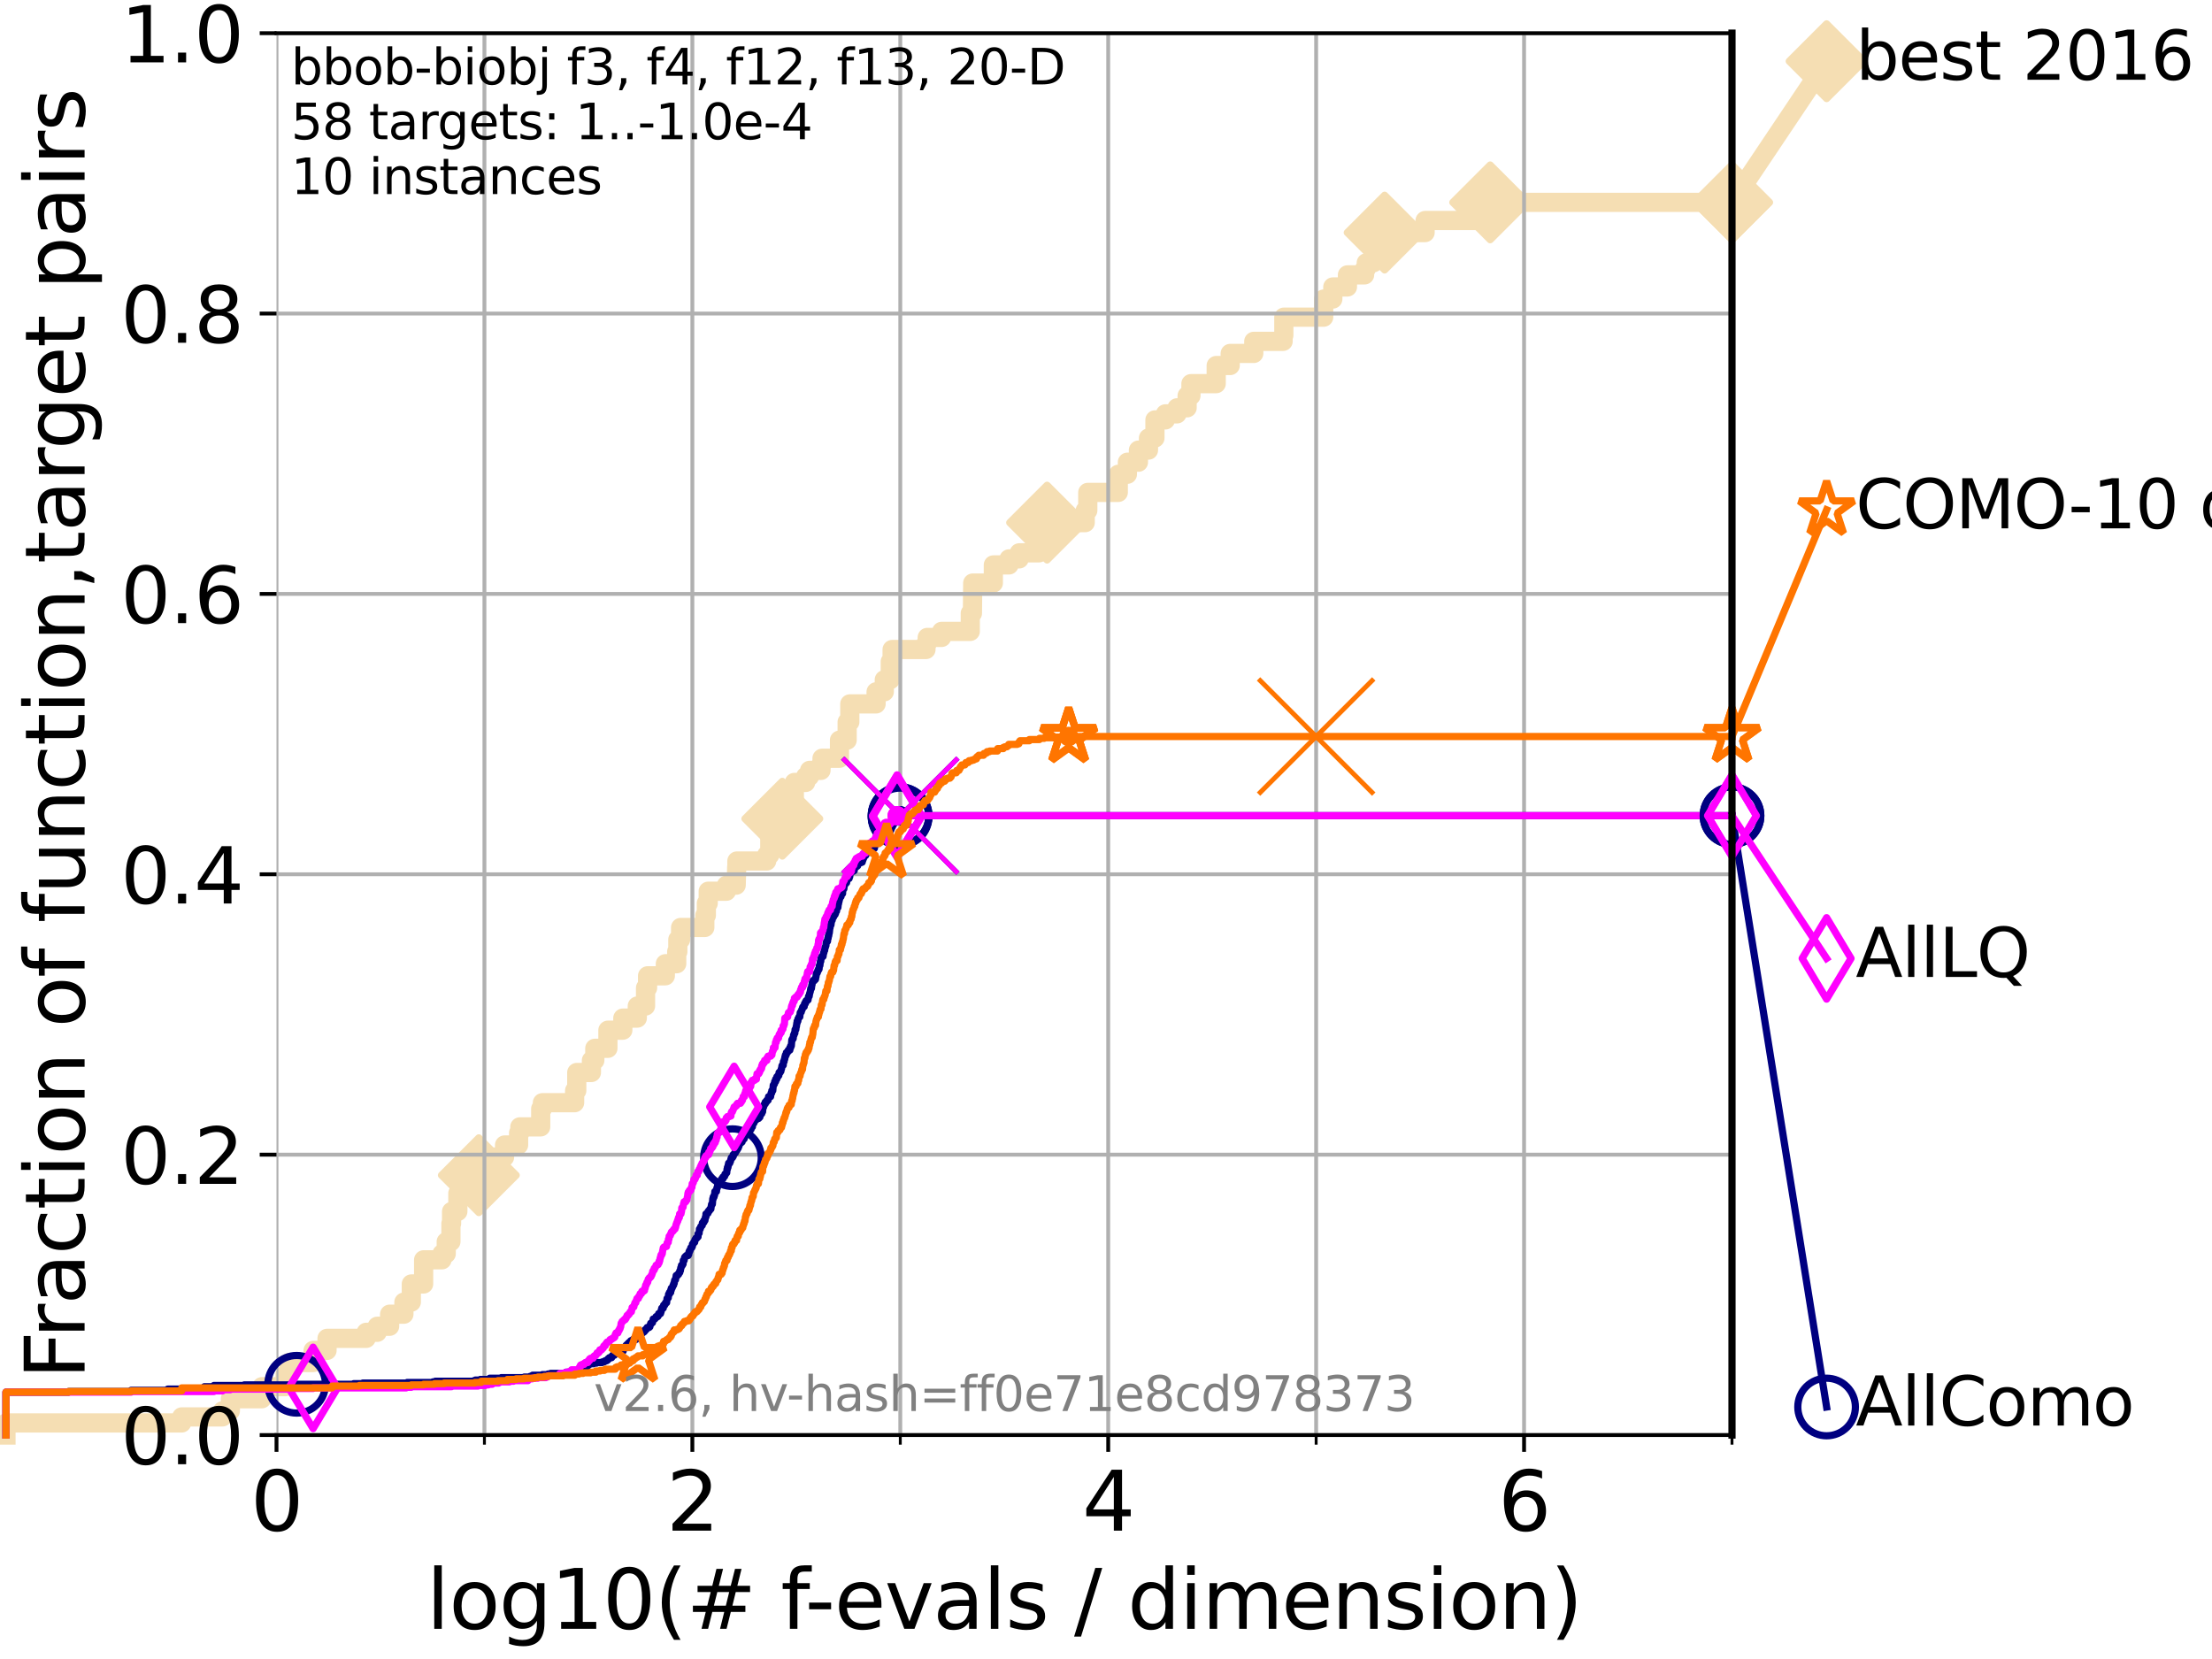 <?xml version="1.0" encoding="utf-8" standalone="no"?>
<!DOCTYPE svg PUBLIC "-//W3C//DTD SVG 1.1//EN"
  "http://www.w3.org/Graphics/SVG/1.1/DTD/svg11.dtd">
<svg xmlns:xlink="http://www.w3.org/1999/xlink" width="460.8pt" height="345.6pt" viewBox="0 0 460.8 345.6" xmlns="http://www.w3.org/2000/svg" version="1.1">
 <defs>
  <style type="text/css">*{stroke-linejoin: round; stroke-linecap: butt}</style>
 </defs>
 <g id="figure_1">
  <g id="patch_1">
   <path d="M 0 345.6 
L 460.8 345.6 
L 460.8 0 
L 0 0 
z
" style="fill: #ffffff"/>
  </g>
  <g id="axes_1">
   <g id="patch_2">
    <path d="M 57.6 298.944 
L 360.806 298.944 
L 360.806 6.912 
L 57.6 6.912 
z
" style="fill: #ffffff"/>
   </g>
   <g id="line2d_1">
    <path d="M 1.246 298.944 
L 1.246 296.426 
L 37.851 296.426 
L 37.851 295.168 
L 46.354 295.168 
L 46.354 293.909 
L 47.991 293.909 
L 47.991 291.391 
L 54.543 291.391 
L 54.543 288.874 
L 59.393 288.874 
L 59.393 286.356 
L 60.229 286.356 
L 60.229 283.839 
L 65.227 283.839 
L 65.227 281.321 
L 68.127 281.321 
L 68.127 278.804 
L 76.285 278.804 
L 76.285 277.545 
L 78.578 277.545 
L 78.578 276.286 
L 81.166 276.286 
L 81.166 273.769 
L 84.143 273.769 
L 84.143 271.251 
L 85.684 271.251 
L 85.684 267.475 
L 88.249 267.475 
L 88.249 262.44 
L 92.074 262.44 
L 92.074 261.181 
L 92.956 261.181 
L 92.956 258.664 
L 93.935 258.664 
L 93.935 254.887 
L 94.071 254.887 
L 94.071 252.37 
L 95.378 252.37 
L 95.378 248.594 
L 98.078 248.594 
L 98.078 246.076 
L 99.55 246.076 
L 99.55 244.817 
L 99.751 244.817 
L 99.751 243.559 
L 102.363 243.559 
L 102.363 241.041 
L 105.113 241.041 
L 105.113 238.524 
L 108.034 238.524 
L 108.034 236.006 
L 108.29 236.006 
L 108.29 234.747 
L 112.64 234.747 
L 112.64 230.971 
L 112.989 230.971 
L 112.989 229.712 
L 119.704 229.712 
L 119.704 227.195 
L 120.149 227.195 
L 120.149 223.418 
L 123.203 223.418 
L 123.203 220.901 
L 123.909 220.901 
L 123.909 218.383 
L 126.637 218.383 
L 126.637 214.607 
L 129.745 214.607 
L 129.745 212.09 
L 132.761 212.09 
L 132.761 209.572 
L 134.479 209.572 
L 134.479 205.796 
L 134.901 205.796 
L 134.901 203.278 
L 138.604 203.278 
L 138.604 200.761 
L 140.973 200.761 
L 140.973 198.243 
L 141.206 198.243 
L 141.206 195.726 
L 141.783 195.726 
L 141.783 193.208 
L 146.827 193.208 
L 146.827 190.691 
L 147.144 190.691 
L 147.144 188.173 
L 147.534 188.173 
L 147.534 185.656 
L 151.33 185.656 
L 151.33 184.397 
L 153.364 184.397 
L 153.467 180.621 
L 153.508 180.621 
L 153.508 179.362 
L 159.718 179.362 
L 159.718 178.103 
L 160.359 178.103 
L 160.359 174.327 
L 161.721 174.327 
L 161.721 170.551 
L 162.971 170.551 
L 162.971 166.774 
L 165.477 166.774 
L 165.477 162.998 
L 167.837 162.998 
L 167.837 161.739 
L 168.651 161.739 
L 168.651 160.481 
L 171.028 160.481 
L 171.028 159.222 
L 171.24 159.222 
L 171.24 157.963 
L 174.879 157.963 
L 174.879 154.187 
L 176.476 154.187 
L 176.476 150.41 
L 177.029 150.41 
L 177.029 146.634 
L 182.508 146.634 
L 182.508 144.117 
L 184.212 144.117 
L 184.212 141.599 
L 185.458 141.599 
L 185.458 137.823 
L 185.842 137.823 
L 185.842 135.305 
L 192.897 135.305 
L 192.897 134.047 
L 193.158 134.047 
L 193.158 132.788 
L 196.155 132.788 
L 196.155 131.529 
L 202.126 131.529 
L 202.126 127.753 
L 202.574 127.753 
L 202.635 121.459 
L 206.931 121.459 
L 206.931 117.683 
L 210.197 117.683 
L 210.197 116.424 
L 212.322 116.424 
L 212.322 115.165 
L 216.441 115.165 
L 216.441 113.906 
L 217.806 113.906 
L 217.806 112.648 
L 218.127 112.648 
L 218.127 108.871 
L 226.071 108.871 
L 226.071 106.354 
L 226.605 106.354 
L 226.605 102.578 
L 232.96 102.578 
L 232.96 98.801 
L 234.857 98.801 
L 234.857 96.284 
L 237.158 96.284 
L 237.158 93.766 
L 239.25 93.766 
L 239.25 91.249 
L 240.595 91.249 
L 240.595 87.473 
L 242.776 87.473 
L 242.776 86.214 
L 245.197 86.214 
L 245.197 84.955 
L 247.302 84.955 
L 247.302 82.438 
L 248.094 82.438 
L 248.094 79.92 
L 253.358 79.92 
L 253.358 76.144 
L 256.273 76.144 
L 256.273 73.626 
L 261.183 73.626 
L 261.183 71.109 
L 267.296 71.109 
L 267.296 69.85 
L 267.443 69.85 
L 267.443 66.074 
L 275.748 66.074 
L 275.748 62.297 
L 277.648 62.297 
L 277.648 59.78 
L 280.698 59.78 
L 280.698 57.262 
L 284.272 57.262 
L 284.272 56.004 
L 284.617 56.004 
L 284.617 54.745 
L 286.084 54.745 
L 286.084 52.227 
L 288.443 52.227 
L 288.443 48.451 
L 296.874 48.451 
L 296.874 45.934 
L 310.434 45.934 
L 310.434 42.157 
L 360.806 42.157 
L 360.806 42.157 
" style="fill: none; stroke: #f5deb3; stroke-width: 4; stroke-linecap: square"/>
   </g>
   <g id="line2d_2">
    <defs>
     <path id="mc46a451ebc" d="M -0 7.778 
L 7.778 0 
L 0 -7.778 
L -7.778 -0 
z
" style="stroke: #f5deb3; stroke-width: 1.5; stroke-linejoin: miter"/>
    </defs>
    <g>
     <use xlink:href="#mc46a451ebc" x="99.751" y="244.817" style="fill: #f5deb3; stroke: #f5deb3; stroke-width: 1.5; stroke-linejoin: miter"/>
     <use xlink:href="#mc46a451ebc" x="162.971" y="170.551" style="fill: #f5deb3; stroke: #f5deb3; stroke-width: 1.5; stroke-linejoin: miter"/>
     <use xlink:href="#mc46a451ebc" x="218.127" y="108.871" style="fill: #f5deb3; stroke: #f5deb3; stroke-width: 1.5; stroke-linejoin: miter"/>
     <use xlink:href="#mc46a451ebc" x="288.443" y="48.451" style="fill: #f5deb3; stroke: #f5deb3; stroke-width: 1.5; stroke-linejoin: miter"/>
     <use xlink:href="#mc46a451ebc" x="310.434" y="42.157" style="fill: #f5deb3; stroke: #f5deb3; stroke-width: 1.5; stroke-linejoin: miter"/>
     <use xlink:href="#mc46a451ebc" x="360.806" y="42.157" style="fill: #f5deb3; stroke: #f5deb3; stroke-width: 1.5; stroke-linejoin: miter"/>
    </g>
   </g>
   <g id="line2d_3">
    <path style="fill: none; stroke: #f5deb3; stroke-width: 4; stroke-linecap: square"/>
    <g/>
   </g>
   <g id="line2d_4">
    <path d="M 360.806 42.157 
L 380.515 12.753 
" style="fill: none; stroke: #f5deb3; stroke-width: 4; stroke-linecap: square"/>
    <g>
     <use xlink:href="#mc46a451ebc" x="360.806" y="42.157" style="fill: #f5deb3; stroke: #f5deb3; stroke-width: 1.5; stroke-linejoin: miter"/>
     <use xlink:href="#mc46a451ebc" x="380.515" y="12.753" style="fill: #f5deb3; stroke: #f5deb3; stroke-width: 1.5; stroke-linejoin: miter"/>
    </g>
   </g>
   <g id="matplotlib.axis_1">
    <g id="xtick_1">
     <g id="line2d_5">
      <path d="M 57.6 298.944 
L 57.6 6.912 
" clip-path="url(#p81737dc367)" style="fill: none; stroke: #b0b0b0; stroke-width: 0.8; stroke-linecap: square"/>
     </g>
     <g id="line2d_6">
      <defs>
       <path id="mbfc3ac3f3e" d="M 0 0 
L 0 3.5 
" style="stroke: #000000; stroke-width: 0.8"/>
      </defs>
      <g>
       <use xlink:href="#mbfc3ac3f3e" x="57.6" y="298.944" style="stroke: #000000; stroke-width: 0.8"/>
      </g>
     </g>
     <g id="text_1">
      <!-- 0 -->
      <g transform="translate(52.192 318.861) scale(0.17 -0.17)">
       <defs>
        <path id="DejaVuSans-30" d="M 2034 4250 
Q 1547 4250 1301 3770 
Q 1056 3291 1056 2328 
Q 1056 1369 1301 889 
Q 1547 409 2034 409 
Q 2525 409 2770 889 
Q 3016 1369 3016 2328 
Q 3016 3291 2770 3770 
Q 2525 4250 2034 4250 
z
M 2034 4750 
Q 2819 4750 3233 4129 
Q 3647 3509 3647 2328 
Q 3647 1150 3233 529 
Q 2819 -91 2034 -91 
Q 1250 -91 836 529 
Q 422 1150 422 2328 
Q 422 3509 836 4129 
Q 1250 4750 2034 4750 
z
" transform="scale(0.016)"/>
       </defs>
       <use xlink:href="#DejaVuSans-30"/>
      </g>
     </g>
    </g>
    <g id="xtick_2">
     <g id="line2d_7">
      <path d="M 144.23 298.944 
L 144.23 6.912 
" clip-path="url(#p81737dc367)" style="fill: none; stroke: #b0b0b0; stroke-width: 0.8; stroke-linecap: square"/>
     </g>
     <g id="line2d_8">
      <g>
       <use xlink:href="#mbfc3ac3f3e" x="144.23" y="298.944" style="stroke: #000000; stroke-width: 0.8"/>
      </g>
     </g>
     <g id="text_2">
      <!-- 2 -->
      <g transform="translate(138.822 318.861) scale(0.17 -0.17)">
       <defs>
        <path id="DejaVuSans-32" d="M 1228 531 
L 3431 531 
L 3431 0 
L 469 0 
L 469 531 
Q 828 903 1448 1529 
Q 2069 2156 2228 2338 
Q 2531 2678 2651 2914 
Q 2772 3150 2772 3378 
Q 2772 3750 2511 3984 
Q 2250 4219 1831 4219 
Q 1534 4219 1204 4116 
Q 875 4013 500 3803 
L 500 4441 
Q 881 4594 1212 4672 
Q 1544 4750 1819 4750 
Q 2544 4750 2975 4387 
Q 3406 4025 3406 3419 
Q 3406 3131 3298 2873 
Q 3191 2616 2906 2266 
Q 2828 2175 2409 1742 
Q 1991 1309 1228 531 
z
" transform="scale(0.016)"/>
       </defs>
       <use xlink:href="#DejaVuSans-32"/>
      </g>
     </g>
    </g>
    <g id="xtick_3">
     <g id="line2d_9">
      <path d="M 230.861 298.944 
L 230.861 6.912 
" clip-path="url(#p81737dc367)" style="fill: none; stroke: #b0b0b0; stroke-width: 0.8; stroke-linecap: square"/>
     </g>
     <g id="line2d_10">
      <g>
       <use xlink:href="#mbfc3ac3f3e" x="230.861" y="298.944" style="stroke: #000000; stroke-width: 0.8"/>
      </g>
     </g>
     <g id="text_3">
      <!-- 4 -->
      <g transform="translate(225.453 318.861) scale(0.17 -0.17)">
       <defs>
        <path id="DejaVuSans-34" d="M 2419 4116 
L 825 1625 
L 2419 1625 
L 2419 4116 
z
M 2253 4666 
L 3047 4666 
L 3047 1625 
L 3713 1625 
L 3713 1100 
L 3047 1100 
L 3047 0 
L 2419 0 
L 2419 1100 
L 313 1100 
L 313 1709 
L 2253 4666 
z
" transform="scale(0.016)"/>
       </defs>
       <use xlink:href="#DejaVuSans-34"/>
      </g>
     </g>
    </g>
    <g id="xtick_4">
     <g id="line2d_11">
      <path d="M 317.491 298.944 
L 317.491 6.912 
" clip-path="url(#p81737dc367)" style="fill: none; stroke: #b0b0b0; stroke-width: 0.8; stroke-linecap: square"/>
     </g>
     <g id="line2d_12">
      <g>
       <use xlink:href="#mbfc3ac3f3e" x="317.491" y="298.944" style="stroke: #000000; stroke-width: 0.8"/>
      </g>
     </g>
     <g id="text_4">
      <!-- 6 -->
      <g transform="translate(312.083 318.861) scale(0.17 -0.17)">
       <defs>
        <path id="DejaVuSans-36" d="M 2113 2584 
Q 1688 2584 1439 2293 
Q 1191 2003 1191 1497 
Q 1191 994 1439 701 
Q 1688 409 2113 409 
Q 2538 409 2786 701 
Q 3034 994 3034 1497 
Q 3034 2003 2786 2293 
Q 2538 2584 2113 2584 
z
M 3366 4563 
L 3366 3988 
Q 3128 4100 2886 4159 
Q 2644 4219 2406 4219 
Q 1781 4219 1451 3797 
Q 1122 3375 1075 2522 
Q 1259 2794 1537 2939 
Q 1816 3084 2150 3084 
Q 2853 3084 3261 2657 
Q 3669 2231 3669 1497 
Q 3669 778 3244 343 
Q 2819 -91 2113 -91 
Q 1303 -91 875 529 
Q 447 1150 447 2328 
Q 447 3434 972 4092 
Q 1497 4750 2381 4750 
Q 2619 4750 2861 4703 
Q 3103 4656 3366 4563 
z
" transform="scale(0.016)"/>
       </defs>
       <use xlink:href="#DejaVuSans-36"/>
      </g>
     </g>
    </g>
    <g id="xtick_5">
     <g id="line2d_13">
      <path d="M 100.915 298.944 
L 100.915 6.912 
" clip-path="url(#p81737dc367)" style="fill: none; stroke: #b0b0b0; stroke-width: 0.8; stroke-linecap: square"/>
     </g>
     <g id="line2d_14">
      <defs>
       <path id="mb7de7c09c4" d="M 0 0 
L 0 2 
" style="stroke: #000000; stroke-width: 0.6"/>
      </defs>
      <g>
       <use xlink:href="#mb7de7c09c4" x="100.915" y="298.944" style="stroke: #000000; stroke-width: 0.6"/>
      </g>
     </g>
    </g>
    <g id="xtick_6">
     <g id="line2d_15">
      <path d="M 187.546 298.944 
L 187.546 6.912 
" clip-path="url(#p81737dc367)" style="fill: none; stroke: #b0b0b0; stroke-width: 0.8; stroke-linecap: square"/>
     </g>
     <g id="line2d_16">
      <g>
       <use xlink:href="#mb7de7c09c4" x="187.546" y="298.944" style="stroke: #000000; stroke-width: 0.6"/>
      </g>
     </g>
    </g>
    <g id="xtick_7">
     <g id="line2d_17">
      <path d="M 274.176 298.944 
L 274.176 6.912 
" clip-path="url(#p81737dc367)" style="fill: none; stroke: #b0b0b0; stroke-width: 0.8; stroke-linecap: square"/>
     </g>
     <g id="line2d_18">
      <g>
       <use xlink:href="#mb7de7c09c4" x="274.176" y="298.944" style="stroke: #000000; stroke-width: 0.6"/>
      </g>
     </g>
    </g>
    <g id="xtick_8">
     <g id="line2d_19">
      <path d="M 360.806 298.944 
L 360.806 6.912 
" clip-path="url(#p81737dc367)" style="fill: none; stroke: #b0b0b0; stroke-width: 0.8; stroke-linecap: square"/>
     </g>
     <g id="line2d_20">
      <g>
       <use xlink:href="#mb7de7c09c4" x="360.806" y="298.944" style="stroke: #000000; stroke-width: 0.6"/>
      </g>
     </g>
    </g>
    <g id="text_5">
     <!-- log10(# f-evals / dimension) -->
     <g transform="translate(88.823 339.314) scale(0.17 -0.17)">
      <defs>
       <path id="DejaVuSans-6c" d="M 603 4863 
L 1178 4863 
L 1178 0 
L 603 0 
L 603 4863 
z
" transform="scale(0.016)"/>
       <path id="DejaVuSans-6f" d="M 1959 3097 
Q 1497 3097 1228 2736 
Q 959 2375 959 1747 
Q 959 1119 1226 758 
Q 1494 397 1959 397 
Q 2419 397 2687 759 
Q 2956 1122 2956 1747 
Q 2956 2369 2687 2733 
Q 2419 3097 1959 3097 
z
M 1959 3584 
Q 2709 3584 3137 3096 
Q 3566 2609 3566 1747 
Q 3566 888 3137 398 
Q 2709 -91 1959 -91 
Q 1206 -91 779 398 
Q 353 888 353 1747 
Q 353 2609 779 3096 
Q 1206 3584 1959 3584 
z
" transform="scale(0.016)"/>
       <path id="DejaVuSans-67" d="M 2906 1791 
Q 2906 2416 2648 2759 
Q 2391 3103 1925 3103 
Q 1463 3103 1205 2759 
Q 947 2416 947 1791 
Q 947 1169 1205 825 
Q 1463 481 1925 481 
Q 2391 481 2648 825 
Q 2906 1169 2906 1791 
z
M 3481 434 
Q 3481 -459 3084 -895 
Q 2688 -1331 1869 -1331 
Q 1566 -1331 1297 -1286 
Q 1028 -1241 775 -1147 
L 775 -588 
Q 1028 -725 1275 -790 
Q 1522 -856 1778 -856 
Q 2344 -856 2625 -561 
Q 2906 -266 2906 331 
L 2906 616 
Q 2728 306 2450 153 
Q 2172 0 1784 0 
Q 1141 0 747 490 
Q 353 981 353 1791 
Q 353 2603 747 3093 
Q 1141 3584 1784 3584 
Q 2172 3584 2450 3431 
Q 2728 3278 2906 2969 
L 2906 3500 
L 3481 3500 
L 3481 434 
z
" transform="scale(0.016)"/>
       <path id="DejaVuSans-31" d="M 794 531 
L 1825 531 
L 1825 4091 
L 703 3866 
L 703 4441 
L 1819 4666 
L 2450 4666 
L 2450 531 
L 3481 531 
L 3481 0 
L 794 0 
L 794 531 
z
" transform="scale(0.016)"/>
       <path id="DejaVuSans-28" d="M 1984 4856 
Q 1566 4138 1362 3434 
Q 1159 2731 1159 2009 
Q 1159 1288 1364 580 
Q 1569 -128 1984 -844 
L 1484 -844 
Q 1016 -109 783 600 
Q 550 1309 550 2009 
Q 550 2706 781 3412 
Q 1013 4119 1484 4856 
L 1984 4856 
z
" transform="scale(0.016)"/>
       <path id="DejaVuSans-23" d="M 3272 2816 
L 2363 2816 
L 2100 1772 
L 3016 1772 
L 3272 2816 
z
M 2803 4594 
L 2478 3297 
L 3391 3297 
L 3719 4594 
L 4219 4594 
L 3897 3297 
L 4872 3297 
L 4872 2816 
L 3775 2816 
L 3519 1772 
L 4513 1772 
L 4513 1294 
L 3397 1294 
L 3072 0 
L 2572 0 
L 2894 1294 
L 1978 1294 
L 1656 0 
L 1153 0 
L 1478 1294 
L 494 1294 
L 494 1772 
L 1594 1772 
L 1856 2816 
L 850 2816 
L 850 3297 
L 1978 3297 
L 2297 4594 
L 2803 4594 
z
" transform="scale(0.016)"/>
       <path id="DejaVuSans-20" transform="scale(0.016)"/>
       <path id="DejaVuSans-66" d="M 2375 4863 
L 2375 4384 
L 1825 4384 
Q 1516 4384 1395 4259 
Q 1275 4134 1275 3809 
L 1275 3500 
L 2222 3500 
L 2222 3053 
L 1275 3053 
L 1275 0 
L 697 0 
L 697 3053 
L 147 3053 
L 147 3500 
L 697 3500 
L 697 3744 
Q 697 4328 969 4595 
Q 1241 4863 1831 4863 
L 2375 4863 
z
" transform="scale(0.016)"/>
       <path id="DejaVuSans-2d" d="M 313 2009 
L 1997 2009 
L 1997 1497 
L 313 1497 
L 313 2009 
z
" transform="scale(0.016)"/>
       <path id="DejaVuSans-65" d="M 3597 1894 
L 3597 1613 
L 953 1613 
Q 991 1019 1311 708 
Q 1631 397 2203 397 
Q 2534 397 2845 478 
Q 3156 559 3463 722 
L 3463 178 
Q 3153 47 2828 -22 
Q 2503 -91 2169 -91 
Q 1331 -91 842 396 
Q 353 884 353 1716 
Q 353 2575 817 3079 
Q 1281 3584 2069 3584 
Q 2775 3584 3186 3129 
Q 3597 2675 3597 1894 
z
M 3022 2063 
Q 3016 2534 2758 2815 
Q 2500 3097 2075 3097 
Q 1594 3097 1305 2825 
Q 1016 2553 972 2059 
L 3022 2063 
z
" transform="scale(0.016)"/>
       <path id="DejaVuSans-76" d="M 191 3500 
L 800 3500 
L 1894 563 
L 2988 3500 
L 3597 3500 
L 2284 0 
L 1503 0 
L 191 3500 
z
" transform="scale(0.016)"/>
       <path id="DejaVuSans-61" d="M 2194 1759 
Q 1497 1759 1228 1600 
Q 959 1441 959 1056 
Q 959 750 1161 570 
Q 1363 391 1709 391 
Q 2188 391 2477 730 
Q 2766 1069 2766 1631 
L 2766 1759 
L 2194 1759 
z
M 3341 1997 
L 3341 0 
L 2766 0 
L 2766 531 
Q 2569 213 2275 61 
Q 1981 -91 1556 -91 
Q 1019 -91 701 211 
Q 384 513 384 1019 
Q 384 1609 779 1909 
Q 1175 2209 1959 2209 
L 2766 2209 
L 2766 2266 
Q 2766 2663 2505 2880 
Q 2244 3097 1772 3097 
Q 1472 3097 1187 3025 
Q 903 2953 641 2809 
L 641 3341 
Q 956 3463 1253 3523 
Q 1550 3584 1831 3584 
Q 2591 3584 2966 3190 
Q 3341 2797 3341 1997 
z
" transform="scale(0.016)"/>
       <path id="DejaVuSans-73" d="M 2834 3397 
L 2834 2853 
Q 2591 2978 2328 3040 
Q 2066 3103 1784 3103 
Q 1356 3103 1142 2972 
Q 928 2841 928 2578 
Q 928 2378 1081 2264 
Q 1234 2150 1697 2047 
L 1894 2003 
Q 2506 1872 2764 1633 
Q 3022 1394 3022 966 
Q 3022 478 2636 193 
Q 2250 -91 1575 -91 
Q 1294 -91 989 -36 
Q 684 19 347 128 
L 347 722 
Q 666 556 975 473 
Q 1284 391 1588 391 
Q 1994 391 2212 530 
Q 2431 669 2431 922 
Q 2431 1156 2273 1281 
Q 2116 1406 1581 1522 
L 1381 1569 
Q 847 1681 609 1914 
Q 372 2147 372 2553 
Q 372 3047 722 3315 
Q 1072 3584 1716 3584 
Q 2034 3584 2315 3537 
Q 2597 3491 2834 3397 
z
" transform="scale(0.016)"/>
       <path id="DejaVuSans-2f" d="M 1625 4666 
L 2156 4666 
L 531 -594 
L 0 -594 
L 1625 4666 
z
" transform="scale(0.016)"/>
       <path id="DejaVuSans-64" d="M 2906 2969 
L 2906 4863 
L 3481 4863 
L 3481 0 
L 2906 0 
L 2906 525 
Q 2725 213 2448 61 
Q 2172 -91 1784 -91 
Q 1150 -91 751 415 
Q 353 922 353 1747 
Q 353 2572 751 3078 
Q 1150 3584 1784 3584 
Q 2172 3584 2448 3432 
Q 2725 3281 2906 2969 
z
M 947 1747 
Q 947 1113 1208 752 
Q 1469 391 1925 391 
Q 2381 391 2643 752 
Q 2906 1113 2906 1747 
Q 2906 2381 2643 2742 
Q 2381 3103 1925 3103 
Q 1469 3103 1208 2742 
Q 947 2381 947 1747 
z
" transform="scale(0.016)"/>
       <path id="DejaVuSans-69" d="M 603 3500 
L 1178 3500 
L 1178 0 
L 603 0 
L 603 3500 
z
M 603 4863 
L 1178 4863 
L 1178 4134 
L 603 4134 
L 603 4863 
z
" transform="scale(0.016)"/>
       <path id="DejaVuSans-6d" d="M 3328 2828 
Q 3544 3216 3844 3400 
Q 4144 3584 4550 3584 
Q 5097 3584 5394 3201 
Q 5691 2819 5691 2113 
L 5691 0 
L 5113 0 
L 5113 2094 
Q 5113 2597 4934 2840 
Q 4756 3084 4391 3084 
Q 3944 3084 3684 2787 
Q 3425 2491 3425 1978 
L 3425 0 
L 2847 0 
L 2847 2094 
Q 2847 2600 2669 2842 
Q 2491 3084 2119 3084 
Q 1678 3084 1418 2786 
Q 1159 2488 1159 1978 
L 1159 0 
L 581 0 
L 581 3500 
L 1159 3500 
L 1159 2956 
Q 1356 3278 1631 3431 
Q 1906 3584 2284 3584 
Q 2666 3584 2933 3390 
Q 3200 3197 3328 2828 
z
" transform="scale(0.016)"/>
       <path id="DejaVuSans-6e" d="M 3513 2113 
L 3513 0 
L 2938 0 
L 2938 2094 
Q 2938 2591 2744 2837 
Q 2550 3084 2163 3084 
Q 1697 3084 1428 2787 
Q 1159 2491 1159 1978 
L 1159 0 
L 581 0 
L 581 3500 
L 1159 3500 
L 1159 2956 
Q 1366 3272 1645 3428 
Q 1925 3584 2291 3584 
Q 2894 3584 3203 3211 
Q 3513 2838 3513 2113 
z
" transform="scale(0.016)"/>
       <path id="DejaVuSans-29" d="M 513 4856 
L 1013 4856 
Q 1481 4119 1714 3412 
Q 1947 2706 1947 2009 
Q 1947 1309 1714 600 
Q 1481 -109 1013 -844 
L 513 -844 
Q 928 -128 1133 580 
Q 1338 1288 1338 2009 
Q 1338 2731 1133 3434 
Q 928 4138 513 4856 
z
" transform="scale(0.016)"/>
      </defs>
      <use xlink:href="#DejaVuSans-6c"/>
      <use xlink:href="#DejaVuSans-6f" x="27.783"/>
      <use xlink:href="#DejaVuSans-67" x="88.965"/>
      <use xlink:href="#DejaVuSans-31" x="152.441"/>
      <use xlink:href="#DejaVuSans-30" x="216.064"/>
      <use xlink:href="#DejaVuSans-28" x="279.688"/>
      <use xlink:href="#DejaVuSans-23" x="318.701"/>
      <use xlink:href="#DejaVuSans-20" x="402.49"/>
      <use xlink:href="#DejaVuSans-66" x="434.277"/>
      <use xlink:href="#DejaVuSans-2d" x="463.982"/>
      <use xlink:href="#DejaVuSans-65" x="500.066"/>
      <use xlink:href="#DejaVuSans-76" x="561.59"/>
      <use xlink:href="#DejaVuSans-61" x="620.77"/>
      <use xlink:href="#DejaVuSans-6c" x="682.049"/>
      <use xlink:href="#DejaVuSans-73" x="709.832"/>
      <use xlink:href="#DejaVuSans-20" x="761.932"/>
      <use xlink:href="#DejaVuSans-2f" x="793.719"/>
      <use xlink:href="#DejaVuSans-20" x="827.41"/>
      <use xlink:href="#DejaVuSans-64" x="859.197"/>
      <use xlink:href="#DejaVuSans-69" x="922.674"/>
      <use xlink:href="#DejaVuSans-6d" x="950.457"/>
      <use xlink:href="#DejaVuSans-65" x="1047.869"/>
      <use xlink:href="#DejaVuSans-6e" x="1109.393"/>
      <use xlink:href="#DejaVuSans-73" x="1172.771"/>
      <use xlink:href="#DejaVuSans-69" x="1224.871"/>
      <use xlink:href="#DejaVuSans-6f" x="1252.654"/>
      <use xlink:href="#DejaVuSans-6e" x="1313.836"/>
      <use xlink:href="#DejaVuSans-29" x="1377.215"/>
     </g>
    </g>
   </g>
   <g id="matplotlib.axis_2">
    <g id="ytick_1">
     <g id="line2d_21">
      <path d="M 57.6 298.944 
L 360.806 298.944 
" clip-path="url(#p81737dc367)" style="fill: none; stroke: #b0b0b0; stroke-width: 0.8; stroke-linecap: square"/>
     </g>
     <g id="line2d_22">
      <defs>
       <path id="m38396958d5" d="M 0 0 
L -3.5 0 
" style="stroke: #000000; stroke-width: 0.8"/>
      </defs>
      <g>
       <use xlink:href="#m38396958d5" x="57.6" y="298.944" style="stroke: #000000; stroke-width: 0.8"/>
      </g>
     </g>
     <g id="text_6">
      <!-- 0.0 -->
      <g transform="translate(25.155 305.023) scale(0.16 -0.16)">
       <defs>
        <path id="DejaVuSans-2e" d="M 684 794 
L 1344 794 
L 1344 0 
L 684 0 
L 684 794 
z
" transform="scale(0.016)"/>
       </defs>
       <use xlink:href="#DejaVuSans-30"/>
       <use xlink:href="#DejaVuSans-2e" x="63.623"/>
       <use xlink:href="#DejaVuSans-30" x="95.41"/>
      </g>
     </g>
    </g>
    <g id="ytick_2">
     <g id="line2d_23">
      <path d="M 57.6 240.538 
L 360.806 240.538 
" clip-path="url(#p81737dc367)" style="fill: none; stroke: #b0b0b0; stroke-width: 0.8; stroke-linecap: square"/>
     </g>
     <g id="line2d_24">
      <g>
       <use xlink:href="#m38396958d5" x="57.6" y="240.538" style="stroke: #000000; stroke-width: 0.8"/>
      </g>
     </g>
     <g id="text_7">
      <!-- 0.2 -->
      <g transform="translate(25.155 246.616) scale(0.16 -0.16)">
       <use xlink:href="#DejaVuSans-30"/>
       <use xlink:href="#DejaVuSans-2e" x="63.623"/>
       <use xlink:href="#DejaVuSans-32" x="95.41"/>
      </g>
     </g>
    </g>
    <g id="ytick_3">
     <g id="line2d_25">
      <path d="M 57.6 182.131 
L 360.806 182.131 
" clip-path="url(#p81737dc367)" style="fill: none; stroke: #b0b0b0; stroke-width: 0.8; stroke-linecap: square"/>
     </g>
     <g id="line2d_26">
      <g>
       <use xlink:href="#m38396958d5" x="57.6" y="182.131" style="stroke: #000000; stroke-width: 0.8"/>
      </g>
     </g>
     <g id="text_8">
      <!-- 0.4 -->
      <g transform="translate(25.155 188.21) scale(0.16 -0.16)">
       <use xlink:href="#DejaVuSans-30"/>
       <use xlink:href="#DejaVuSans-2e" x="63.623"/>
       <use xlink:href="#DejaVuSans-34" x="95.41"/>
      </g>
     </g>
    </g>
    <g id="ytick_4">
     <g id="line2d_27">
      <path d="M 57.6 123.725 
L 360.806 123.725 
" clip-path="url(#p81737dc367)" style="fill: none; stroke: #b0b0b0; stroke-width: 0.8; stroke-linecap: square"/>
     </g>
     <g id="line2d_28">
      <g>
       <use xlink:href="#m38396958d5" x="57.6" y="123.725" style="stroke: #000000; stroke-width: 0.8"/>
      </g>
     </g>
     <g id="text_9">
      <!-- 0.6 -->
      <g transform="translate(25.155 129.804) scale(0.16 -0.16)">
       <use xlink:href="#DejaVuSans-30"/>
       <use xlink:href="#DejaVuSans-2e" x="63.623"/>
       <use xlink:href="#DejaVuSans-36" x="95.41"/>
      </g>
     </g>
    </g>
    <g id="ytick_5">
     <g id="line2d_29">
      <path d="M 57.6 65.318 
L 360.806 65.318 
" clip-path="url(#p81737dc367)" style="fill: none; stroke: #b0b0b0; stroke-width: 0.8; stroke-linecap: square"/>
     </g>
     <g id="line2d_30">
      <g>
       <use xlink:href="#m38396958d5" x="57.6" y="65.318" style="stroke: #000000; stroke-width: 0.8"/>
      </g>
     </g>
     <g id="text_10">
      <!-- 0.8 -->
      <g transform="translate(25.155 71.397) scale(0.16 -0.16)">
       <defs>
        <path id="DejaVuSans-38" d="M 2034 2216 
Q 1584 2216 1326 1975 
Q 1069 1734 1069 1313 
Q 1069 891 1326 650 
Q 1584 409 2034 409 
Q 2484 409 2743 651 
Q 3003 894 3003 1313 
Q 3003 1734 2745 1975 
Q 2488 2216 2034 2216 
z
M 1403 2484 
Q 997 2584 770 2862 
Q 544 3141 544 3541 
Q 544 4100 942 4425 
Q 1341 4750 2034 4750 
Q 2731 4750 3128 4425 
Q 3525 4100 3525 3541 
Q 3525 3141 3298 2862 
Q 3072 2584 2669 2484 
Q 3125 2378 3379 2068 
Q 3634 1759 3634 1313 
Q 3634 634 3220 271 
Q 2806 -91 2034 -91 
Q 1263 -91 848 271 
Q 434 634 434 1313 
Q 434 1759 690 2068 
Q 947 2378 1403 2484 
z
M 1172 3481 
Q 1172 3119 1398 2916 
Q 1625 2713 2034 2713 
Q 2441 2713 2670 2916 
Q 2900 3119 2900 3481 
Q 2900 3844 2670 4047 
Q 2441 4250 2034 4250 
Q 1625 4250 1398 4047 
Q 1172 3844 1172 3481 
z
" transform="scale(0.016)"/>
       </defs>
       <use xlink:href="#DejaVuSans-30"/>
       <use xlink:href="#DejaVuSans-2e" x="63.623"/>
       <use xlink:href="#DejaVuSans-38" x="95.41"/>
      </g>
     </g>
    </g>
    <g id="ytick_6">
     <g id="line2d_31">
      <path d="M 57.6 6.912 
L 360.806 6.912 
" clip-path="url(#p81737dc367)" style="fill: none; stroke: #b0b0b0; stroke-width: 0.8; stroke-linecap: square"/>
     </g>
     <g id="line2d_32">
      <g>
       <use xlink:href="#m38396958d5" x="57.6" y="6.912" style="stroke: #000000; stroke-width: 0.8"/>
      </g>
     </g>
     <g id="text_11">
      <!-- 1.0 -->
      <g transform="translate(25.155 12.991) scale(0.16 -0.16)">
       <use xlink:href="#DejaVuSans-31"/>
       <use xlink:href="#DejaVuSans-2e" x="63.623"/>
       <use xlink:href="#DejaVuSans-30" x="95.41"/>
      </g>
     </g>
    </g>
    <g id="text_12">
     <!-- Fraction of function,target pairs -->
     <g transform="translate(17.62 287.313) rotate(-90) scale(0.17 -0.17)">
      <defs>
       <path id="DejaVuSans-46" d="M 628 4666 
L 3309 4666 
L 3309 4134 
L 1259 4134 
L 1259 2759 
L 3109 2759 
L 3109 2228 
L 1259 2228 
L 1259 0 
L 628 0 
L 628 4666 
z
" transform="scale(0.016)"/>
       <path id="DejaVuSans-72" d="M 2631 2963 
Q 2534 3019 2420 3045 
Q 2306 3072 2169 3072 
Q 1681 3072 1420 2755 
Q 1159 2438 1159 1844 
L 1159 0 
L 581 0 
L 581 3500 
L 1159 3500 
L 1159 2956 
Q 1341 3275 1631 3429 
Q 1922 3584 2338 3584 
Q 2397 3584 2469 3576 
Q 2541 3569 2628 3553 
L 2631 2963 
z
" transform="scale(0.016)"/>
       <path id="DejaVuSans-63" d="M 3122 3366 
L 3122 2828 
Q 2878 2963 2633 3030 
Q 2388 3097 2138 3097 
Q 1578 3097 1268 2742 
Q 959 2388 959 1747 
Q 959 1106 1268 751 
Q 1578 397 2138 397 
Q 2388 397 2633 464 
Q 2878 531 3122 666 
L 3122 134 
Q 2881 22 2623 -34 
Q 2366 -91 2075 -91 
Q 1284 -91 818 406 
Q 353 903 353 1747 
Q 353 2603 823 3093 
Q 1294 3584 2113 3584 
Q 2378 3584 2631 3529 
Q 2884 3475 3122 3366 
z
" transform="scale(0.016)"/>
       <path id="DejaVuSans-74" d="M 1172 4494 
L 1172 3500 
L 2356 3500 
L 2356 3053 
L 1172 3053 
L 1172 1153 
Q 1172 725 1289 603 
Q 1406 481 1766 481 
L 2356 481 
L 2356 0 
L 1766 0 
Q 1100 0 847 248 
Q 594 497 594 1153 
L 594 3053 
L 172 3053 
L 172 3500 
L 594 3500 
L 594 4494 
L 1172 4494 
z
" transform="scale(0.016)"/>
       <path id="DejaVuSans-75" d="M 544 1381 
L 544 3500 
L 1119 3500 
L 1119 1403 
Q 1119 906 1312 657 
Q 1506 409 1894 409 
Q 2359 409 2629 706 
Q 2900 1003 2900 1516 
L 2900 3500 
L 3475 3500 
L 3475 0 
L 2900 0 
L 2900 538 
Q 2691 219 2414 64 
Q 2138 -91 1772 -91 
Q 1169 -91 856 284 
Q 544 659 544 1381 
z
M 1991 3584 
L 1991 3584 
z
" transform="scale(0.016)"/>
       <path id="DejaVuSans-2c" d="M 750 794 
L 1409 794 
L 1409 256 
L 897 -744 
L 494 -744 
L 750 256 
L 750 794 
z
" transform="scale(0.016)"/>
       <path id="DejaVuSans-70" d="M 1159 525 
L 1159 -1331 
L 581 -1331 
L 581 3500 
L 1159 3500 
L 1159 2969 
Q 1341 3281 1617 3432 
Q 1894 3584 2278 3584 
Q 2916 3584 3314 3078 
Q 3713 2572 3713 1747 
Q 3713 922 3314 415 
Q 2916 -91 2278 -91 
Q 1894 -91 1617 61 
Q 1341 213 1159 525 
z
M 3116 1747 
Q 3116 2381 2855 2742 
Q 2594 3103 2138 3103 
Q 1681 3103 1420 2742 
Q 1159 2381 1159 1747 
Q 1159 1113 1420 752 
Q 1681 391 2138 391 
Q 2594 391 2855 752 
Q 3116 1113 3116 1747 
z
" transform="scale(0.016)"/>
      </defs>
      <use xlink:href="#DejaVuSans-46"/>
      <use xlink:href="#DejaVuSans-72" x="50.27"/>
      <use xlink:href="#DejaVuSans-61" x="91.383"/>
      <use xlink:href="#DejaVuSans-63" x="152.662"/>
      <use xlink:href="#DejaVuSans-74" x="207.643"/>
      <use xlink:href="#DejaVuSans-69" x="246.852"/>
      <use xlink:href="#DejaVuSans-6f" x="274.635"/>
      <use xlink:href="#DejaVuSans-6e" x="335.816"/>
      <use xlink:href="#DejaVuSans-20" x="399.195"/>
      <use xlink:href="#DejaVuSans-6f" x="430.982"/>
      <use xlink:href="#DejaVuSans-66" x="492.164"/>
      <use xlink:href="#DejaVuSans-20" x="527.369"/>
      <use xlink:href="#DejaVuSans-66" x="559.156"/>
      <use xlink:href="#DejaVuSans-75" x="594.361"/>
      <use xlink:href="#DejaVuSans-6e" x="657.74"/>
      <use xlink:href="#DejaVuSans-63" x="721.119"/>
      <use xlink:href="#DejaVuSans-74" x="776.1"/>
      <use xlink:href="#DejaVuSans-69" x="815.309"/>
      <use xlink:href="#DejaVuSans-6f" x="843.092"/>
      <use xlink:href="#DejaVuSans-6e" x="904.273"/>
      <use xlink:href="#DejaVuSans-2c" x="967.652"/>
      <use xlink:href="#DejaVuSans-74" x="999.439"/>
      <use xlink:href="#DejaVuSans-61" x="1038.648"/>
      <use xlink:href="#DejaVuSans-72" x="1099.928"/>
      <use xlink:href="#DejaVuSans-67" x="1139.291"/>
      <use xlink:href="#DejaVuSans-65" x="1202.768"/>
      <use xlink:href="#DejaVuSans-74" x="1264.291"/>
      <use xlink:href="#DejaVuSans-20" x="1303.5"/>
      <use xlink:href="#DejaVuSans-70" x="1335.287"/>
      <use xlink:href="#DejaVuSans-61" x="1398.764"/>
      <use xlink:href="#DejaVuSans-69" x="1460.043"/>
      <use xlink:href="#DejaVuSans-72" x="1487.826"/>
      <use xlink:href="#DejaVuSans-73" x="1528.939"/>
     </g>
    </g>
   </g>
   <g id="line2d_33">
    <defs>
     <path id="mec9bbab2bb" d="M 0 1.5 
C 0.398 1.5 0.779 1.342 1.061 1.061 
C 1.342 0.779 1.5 0.398 1.5 0 
C 1.5 -0.398 1.342 -0.779 1.061 -1.061 
C 0.779 -1.342 0.398 -1.5 0 -1.5 
C -0.398 -1.5 -0.779 -1.342 -1.061 -1.061 
C -1.342 -0.779 -1.5 -0.398 -1.5 0 
C -1.5 0.398 -1.342 0.779 -1.061 1.061 
C -0.779 1.342 -0.398 1.5 0 1.5 
z
" style="stroke: #f5deb3"/>
    </defs>
    <g>
     <use xlink:href="#mec9bbab2bb" x="310.434" y="42.157" style="fill: #f5deb3; stroke: #f5deb3"/>
     <use xlink:href="#mec9bbab2bb" x="310.434" y="42.157" style="fill: #f5deb3; stroke: #f5deb3"/>
    </g>
   </g>
   <g id="line2d_34">
    <defs>
     <path id="mb8568020ef" d="M 0 1.5 
C 0.398 1.5 0.779 1.342 1.061 1.061 
C 1.342 0.779 1.5 0.398 1.5 0 
C 1.5 -0.398 1.342 -0.779 1.061 -1.061 
C 0.779 -1.342 0.398 -1.5 0 -1.5 
C -0.398 -1.5 -0.779 -1.342 -1.061 -1.061 
C -1.342 -0.779 -1.5 -0.398 -1.5 0 
C -1.5 0.398 -1.342 0.779 -1.061 1.061 
C -0.779 1.342 -0.398 1.5 0 1.5 
z
" style="stroke: #000080"/>
    </defs>
    <g>
     <use xlink:href="#mb8568020ef" x="187.502" y="169.921" style="fill: #000080; stroke: #000080"/>
     <use xlink:href="#mb8568020ef" x="187.502" y="169.921" style="fill: #000080; stroke: #000080"/>
    </g>
   </g>
   <g id="line2d_35">
    <path d="M 1.246 298.944 
L 1.246 290.007 
L 14.285 290.007 
L 14.285 289.881 
L 27.324 289.881 
L 27.324 289.629 
L 34.951 289.629 
L 34.951 289.377 
L 37.851 289.377 
L 37.851 289.252 
L 42.579 289.252 
L 42.579 288.874 
L 44.561 288.874 
L 44.561 288.622 
L 50.89 288.622 
L 50.89 288.496 
L 61.798 288.496 
L 61.798 288.37 
L 73.673 288.37 
L 73.673 288.245 
L 75.575 288.245 
L 75.575 288.119 
L 84.819 288.119 
L 84.819 287.993 
L 90.175 287.993 
L 90.175 287.867 
L 90.668 287.867 
L 90.668 287.741 
L 98.723 287.741 
L 98.723 287.615 
L 99.037 287.615 
L 99.037 287.489 
L 100.049 287.489 
L 100.049 287.363 
L 102.011 287.363 
L 102.011 287.112 
L 104.423 287.112 
L 104.423 286.986 
L 109.22 286.986 
L 109.22 286.86 
L 110.392 286.86 
L 110.392 286.734 
L 110.73 286.734 
L 110.73 286.608 
L 110.952 286.608 
L 110.952 286.482 
L 112.989 286.482 
L 112.989 286.356 
L 114.142 286.356 
L 114.142 286.231 
L 114.692 286.231 
L 114.692 286.105 
L 117.772 286.105 
L 117.772 285.979 
L 117.925 285.979 
L 117.925 285.853 
L 119.213 285.853 
L 119.213 285.727 
L 119.53 285.727 
L 119.53 285.601 
L 120.351 285.601 
L 120.351 285.475 
L 120.683 285.475 
L 120.683 285.224 
L 120.879 285.224 
L 120.879 285.098 
L 121.073 285.098 
L 121.073 284.972 
L 121.8 284.972 
L 121.8 284.846 
L 122.046 284.846 
L 122.046 284.72 
L 122.289 284.72 
L 122.289 284.468 
L 122.529 284.468 
L 122.529 284.342 
L 122.707 284.342 
L 122.737 284.091 
L 123.658 284.091 
L 123.658 283.965 
L 124.265 283.965 
L 124.265 283.839 
L 125.451 283.839 
L 125.451 283.713 
L 125.83 283.713 
L 125.83 283.587 
L 126.078 283.587 
L 126.078 283.461 
L 126.396 283.461 
L 126.396 283.335 
L 126.589 283.335 
L 126.637 283.084 
L 126.852 283.084 
L 126.923 282.832 
L 127.412 282.832 
L 127.504 282.454 
L 127.618 282.454 
L 127.618 282.328 
L 127.978 282.328 
L 128.045 281.951 
L 129.02 281.951 
L 129.02 281.825 
L 129.251 281.825 
L 129.251 281.699 
L 129.479 281.699 
L 129.479 281.573 
L 129.704 281.573 
L 129.704 281.447 
L 129.826 281.447 
L 129.927 280.692 
L 130.286 280.692 
L 130.384 280.314 
L 130.482 280.314 
L 130.482 280.188 
L 130.734 280.188 
L 130.754 279.937 
L 130.983 279.937 
L 131.002 279.685 
L 131.191 279.685 
L 131.191 279.559 
L 131.341 279.559 
L 131.397 279.307 
L 131.766 279.307 
L 131.838 279.056 
L 132.464 279.056 
L 132.464 278.93 
L 132.622 278.93 
L 132.656 278.678 
L 132.847 278.678 
L 132.95 278.426 
L 133.086 278.426 
L 133.137 278.174 
L 133.39 278.174 
L 133.424 277.923 
L 133.524 277.923 
L 133.557 277.671 
L 133.886 277.671 
L 133.886 277.545 
L 134.048 277.545 
L 134.048 277.419 
L 134.225 277.419 
L 134.321 277.167 
L 134.337 277.167 
L 134.337 277.042 
L 134.558 277.042 
L 134.621 276.79 
L 134.777 276.79 
L 134.808 276.538 
L 135.238 276.538 
L 135.238 276.412 
L 135.374 276.412 
L 135.479 275.909 
L 135.554 275.909 
L 135.554 275.657 
L 135.776 275.657 
L 135.776 275.531 
L 135.923 275.531 
L 136.025 275.028 
L 136.04 275.028 
L 136.069 274.776 
L 136.414 274.776 
L 136.513 274.524 
L 136.655 274.524 
L 136.669 274.272 
L 137.031 274.272 
L 137.113 274.021 
L 137.196 274.021 
L 137.209 273.643 
L 137.601 273.643 
L 137.708 273.265 
L 137.721 273.265 
L 137.748 272.888 
L 137.841 272.888 
L 137.854 272.51 
L 138.168 272.51 
L 138.246 271.881 
L 138.477 271.881 
L 138.566 271.629 
L 138.604 271.629 
L 138.63 271.377 
L 138.869 271.377 
L 138.956 270.496 
L 139.068 270.496 
L 139.068 270.37 
L 139.216 270.37 
L 139.277 269.615 
L 139.448 269.615 
L 139.46 269.237 
L 139.713 269.237 
L 139.725 268.734 
L 139.844 268.734 
L 139.844 268.356 
L 139.997 268.356 
L 140.103 268.104 
L 140.115 268.104 
L 140.22 267.727 
L 140.324 267.727 
L 140.359 267.349 
L 140.451 267.349 
L 140.532 266.72 
L 140.612 266.72 
L 140.612 266.594 
L 140.725 266.594 
L 140.827 265.965 
L 140.838 265.965 
L 140.861 265.713 
L 141.14 265.713 
L 141.184 265.461 
L 141.371 265.461 
L 141.47 265.083 
L 141.611 265.083 
L 141.632 264.706 
L 141.74 264.706 
L 141.815 264.076 
L 141.89 264.076 
L 141.964 263.573 
L 142.165 263.573 
L 142.259 263.321 
L 142.301 263.321 
L 142.342 262.566 
L 142.518 262.566 
L 142.611 261.936 
L 142.703 261.936 
L 142.703 261.811 
L 142.835 261.811 
L 142.835 261.685 
L 142.966 261.685 
L 142.966 261.559 
L 143.354 261.559 
L 143.453 261.307 
L 143.482 261.307 
L 143.521 260.804 
L 143.619 260.804 
L 143.619 260.552 
L 143.735 260.552 
L 143.841 260.174 
L 143.86 260.174 
L 143.908 259.922 
L 144.108 259.922 
L 144.108 259.671 
L 144.23 259.671 
L 144.249 259.167 
L 144.399 259.167 
L 144.436 258.915 
L 144.51 258.915 
L 144.51 258.79 
L 144.713 258.79 
L 144.759 258.286 
L 144.832 258.286 
L 144.832 258.16 
L 144.95 258.16 
L 144.986 257.908 
L 145.184 257.908 
L 145.273 257.657 
L 145.415 257.657 
L 145.415 257.027 
L 145.53 257.027 
L 145.53 256.901 
L 145.643 256.901 
L 145.704 256.02 
L 145.877 256.02 
L 145.981 255.517 
L 146.092 255.517 
L 146.202 255.265 
L 146.295 255.265 
L 146.312 254.762 
L 146.421 254.762 
L 146.421 254.636 
L 146.637 254.636 
L 146.637 254.258 
L 146.851 254.258 
L 146.957 253.503 
L 147.063 253.503 
L 147.063 252.873 
L 147.272 252.873 
L 147.272 252.748 
L 147.479 252.748 
L 147.503 252.37 
L 147.597 252.37 
L 147.597 252.244 
L 147.785 252.244 
L 147.886 251.866 
L 148.086 251.866 
L 148.186 251.111 
L 148.231 251.111 
L 148.231 250.859 
L 148.398 250.859 
L 148.481 249.727 
L 148.578 249.727 
L 148.578 249.349 
L 148.749 249.349 
L 148.771 248.971 
L 148.867 248.971 
L 148.918 248.216 
L 149.245 248.216 
L 149.339 247.461 
L 149.432 247.461 
L 149.489 246.957 
L 149.616 246.957 
L 149.687 246.58 
L 149.785 246.58 
L 149.785 246.328 
L 149.98 246.328 
L 150.07 246.076 
L 150.125 246.076 
L 150.2 245.824 
L 150.269 245.824 
L 150.337 245.573 
L 150.6 245.573 
L 150.6 245.195 
L 150.774 245.195 
L 150.774 245.069 
L 150.946 245.069 
L 151.031 244.566 
L 151.201 244.566 
L 151.285 244.314 
L 151.394 244.314 
L 151.452 243.559 
L 151.535 243.559 
L 151.535 243.181 
L 151.656 243.181 
L 151.7 242.677 
L 151.782 242.677 
L 151.782 242.3 
L 152.026 242.3 
L 152.107 241.922 
L 152.175 241.922 
L 152.267 241.419 
L 152.347 241.419 
L 152.347 241.167 
L 152.584 241.167 
L 152.584 240.915 
L 152.74 240.915 
L 152.74 240.538 
L 152.895 240.538 
L 152.972 240.286 
L 153.048 240.286 
L 153.048 240.16 
L 153.195 240.16 
L 153.277 239.782 
L 153.364 239.782 
L 153.364 239.656 
L 153.502 239.656 
L 153.577 239.405 
L 153.651 239.405 
L 153.651 239.153 
L 153.798 239.153 
L 153.872 238.775 
L 153.945 238.775 
L 153.945 238.272 
L 154.162 238.272 
L 154.162 238.146 
L 154.306 238.146 
L 154.306 238.02 
L 154.449 238.02 
L 154.449 237.894 
L 154.59 237.894 
L 154.682 237.391 
L 154.731 237.391 
L 154.731 237.265 
L 155.009 237.265 
L 155.104 236.887 
L 155.146 236.887 
L 155.214 236.51 
L 155.282 236.51 
L 155.34 236.132 
L 155.485 236.132 
L 155.485 236.006 
L 155.619 236.006 
L 155.619 235.754 
L 156.146 235.754 
L 156.21 235.503 
L 156.275 235.503 
L 156.275 235.251 
L 156.458 235.251 
L 156.531 234.747 
L 156.74 234.747 
L 156.784 233.992 
L 157.033 233.992 
L 157.076 233.74 
L 157.156 233.74 
L 157.218 233.363 
L 157.34 233.363 
L 157.34 233.237 
L 157.582 233.237 
L 157.596 232.985 
L 158.057 232.985 
L 158.057 232.733 
L 158.29 232.733 
L 158.348 232.356 
L 158.406 232.356 
L 158.406 232.104 
L 158.577 232.104 
L 158.577 231.978 
L 158.691 231.978 
L 158.713 231.6 
L 158.86 231.6 
L 158.917 230.845 
L 158.973 230.845 
L 158.973 230.593 
L 159.084 230.593 
L 159.195 230.09 
L 159.25 230.09 
L 159.25 229.964 
L 159.414 229.964 
L 159.414 229.586 
L 159.664 229.586 
L 159.739 229.209 
L 160.005 229.209 
L 160.102 228.454 
L 160.526 228.454 
L 160.629 227.698 
L 160.758 227.698 
L 160.781 227.195 
L 160.983 227.195 
L 161.083 226.062 
L 161.183 226.062 
L 161.233 225.81 
L 161.331 225.81 
L 161.381 225.307 
L 161.576 225.307 
L 161.587 224.803 
L 161.818 224.803 
L 161.84 224.3 
L 162.063 224.3 
L 162.063 224.048 
L 162.245 224.048 
L 162.292 223.418 
L 162.524 223.418 
L 162.524 223.167 
L 162.673 223.167 
L 162.754 222.663 
L 162.807 222.663 
L 162.891 222.034 
L 162.953 222.034 
L 162.953 221.908 
L 163.161 221.908 
L 163.205 221.153 
L 163.339 221.153 
L 163.4 220.649 
L 163.471 220.649 
L 163.515 220.146 
L 163.602 220.146 
L 163.619 219.768 
L 163.776 219.768 
L 163.82 219.265 
L 164.034 219.265 
L 164.119 219.013 
L 164.217 219.013 
L 164.217 218.761 
L 164.539 218.761 
L 164.539 218.258 
L 164.705 218.258 
L 164.705 217.88 
L 164.85 217.88 
L 164.95 216.621 
L 165.072 216.621 
L 165.072 216.369 
L 165.233 216.369 
L 165.313 215.614 
L 165.416 215.614 
L 165.465 215.237 
L 165.58 215.237 
L 165.629 214.481 
L 165.785 214.481 
L 165.863 213.852 
L 165.901 213.852 
L 165.996 213.097 
L 166.055 213.097 
L 166.055 212.719 
L 166.208 212.719 
L 166.246 212.216 
L 166.327 212.216 
L 166.435 211.838 
L 166.613 211.838 
L 166.696 210.957 
L 166.77 210.957 
L 166.77 210.831 
L 166.914 210.831 
L 167.02 210.327 
L 167.099 210.327 
L 167.207 209.824 
L 167.29 209.824 
L 167.29 209.698 
L 167.529 209.698 
L 167.602 209.069 
L 167.767 209.069 
L 167.8 208.691 
L 167.949 208.691 
L 167.949 208.439 
L 168.156 208.439 
L 168.156 208.313 
L 168.327 208.313 
L 168.428 207.558 
L 168.563 207.558 
L 168.666 206.929 
L 168.681 206.929 
L 168.791 206.551 
L 168.796 206.551 
L 168.895 205.922 
L 169.027 205.922 
L 169.12 205.166 
L 169.157 205.166 
L 169.255 204.411 
L 169.351 204.411 
L 169.351 204.285 
L 169.639 204.285 
L 169.639 204.034 
L 169.873 204.034 
L 169.981 203.404 
L 170.005 203.404 
L 170.039 202.901 
L 170.124 202.901 
L 170.124 202.649 
L 170.262 202.649 
L 170.37 202.145 
L 170.484 202.145 
L 170.484 201.894 
L 170.626 201.894 
L 170.69 201.138 
L 170.798 201.138 
L 170.894 200.257 
L 170.983 200.257 
L 171.013 199.628 
L 171.13 199.628 
L 171.179 199.25 
L 171.456 199.25 
L 171.566 198.495 
L 171.621 198.495 
L 171.706 197.992 
L 171.791 197.992 
L 171.848 197.362 
L 171.934 197.362 
L 172.044 196.985 
L 172.059 196.985 
L 172.1 196.355 
L 172.187 196.355 
L 172.187 196.103 
L 172.382 196.103 
L 172.445 195.474 
L 172.512 195.474 
L 172.554 194.971 
L 172.627 194.971 
L 172.728 194.341 
L 172.759 194.341 
L 172.864 193.334 
L 172.905 193.334 
L 172.993 192.705 
L 173.101 192.705 
L 173.204 191.95 
L 173.232 191.95 
L 173.232 191.698 
L 173.362 191.698 
L 173.44 191.068 
L 173.63 191.068 
L 173.693 190.691 
L 173.784 190.691 
L 173.784 190.565 
L 173.939 190.565 
L 173.949 190.313 
L 174.051 190.313 
L 174.151 189.81 
L 174.262 189.81 
L 174.306 189.306 
L 174.376 189.306 
L 174.45 189.054 
L 174.55 189.054 
L 174.63 188.299 
L 174.673 188.299 
L 174.746 187.796 
L 174.788 187.796 
L 174.87 187.292 
L 174.908 187.292 
L 174.995 186.789 
L 175.194 186.789 
L 175.266 186.411 
L 175.311 186.411 
L 175.311 186.159 
L 175.521 186.159 
L 175.555 185.404 
L 175.642 185.404 
L 175.703 185.152 
L 175.8 185.152 
L 175.865 184.271 
L 176.046 184.271 
L 176.093 183.893 
L 176.356 183.893 
L 176.451 183.264 
L 176.483 183.264 
L 176.569 183.012 
L 176.884 183.012 
L 176.968 182.635 
L 177.012 182.635 
L 177.119 181.879 
L 177.183 181.879 
L 177.183 181.628 
L 177.471 181.628 
L 177.471 181.502 
L 177.776 181.502 
L 177.776 181.376 
L 177.95 181.376 
L 177.999 180.872 
L 178.108 180.872 
L 178.114 180.495 
L 178.514 180.495 
L 178.514 180.369 
L 178.663 180.369 
L 178.769 179.991 
L 178.827 179.991 
L 178.827 179.865 
L 178.943 179.865 
L 178.943 179.74 
L 179.294 179.74 
L 179.294 179.614 
L 179.608 179.614 
L 179.656 179.236 
L 179.733 179.236 
L 179.797 178.858 
L 179.885 178.858 
L 179.988 178.481 
L 180.013 178.481 
L 180.064 178.229 
L 180.321 178.229 
L 180.401 177.726 
L 180.682 177.726 
L 180.682 177.6 
L 180.904 177.6 
L 180.904 177.348 
L 181.129 177.348 
L 181.219 177.096 
L 181.255 177.096 
L 181.255 176.97 
L 181.759 176.97 
L 181.759 176.844 
L 182.018 176.844 
L 182.018 176.719 
L 182.161 176.719 
L 182.248 176.089 
L 182.347 176.089 
L 182.395 175.837 
L 182.601 175.837 
L 182.706 175.46 
L 182.962 175.46 
L 182.962 175.334 
L 183.334 175.334 
L 183.429 175.082 
L 183.637 175.082 
L 183.704 174.705 
L 183.906 174.705 
L 183.906 174.579 
L 184.025 174.579 
L 184.125 174.201 
L 184.316 174.201 
L 184.316 173.949 
L 184.461 173.949 
L 184.461 173.823 
L 184.634 173.823 
L 184.634 173.698 
L 184.819 173.698 
L 184.82 173.32 
L 184.958 173.32 
L 184.958 173.068 
L 185.488 173.068 
L 185.583 172.816 
L 185.622 172.816 
L 185.627 172.439 
L 185.783 172.439 
L 185.792 172.187 
L 185.93 172.187 
L 185.959 171.684 
L 186.207 171.684 
L 186.279 171.306 
L 186.681 171.306 
L 186.681 171.18 
L 186.867 171.18 
L 186.867 171.054 
L 186.999 171.054 
L 186.999 170.928 
L 187.13 170.928 
L 187.13 170.802 
L 187.283 170.802 
L 187.29 170.551 
L 187.465 170.551 
L 187.502 169.921 
L 360.806 169.921 
L 360.806 169.921 
" style="fill: none; stroke: #000080; stroke-width: 1.5; stroke-linecap: square"/>
   </g>
   <g id="line2d_36">
    <defs>
     <path id="m0316a548f6" d="M 0 6 
C 1.591 6 3.117 5.368 4.243 4.243 
C 5.368 3.117 6 1.591 6 0 
C 6 -1.591 5.368 -3.117 4.243 -4.243 
C 3.117 -5.368 1.591 -6 0 -6 
C -1.591 -6 -3.117 -5.368 -4.243 -4.243 
C -5.368 -3.117 -6 -1.591 -6 0 
C -6 1.591 -5.368 3.117 -4.243 4.243 
C -3.117 5.368 -1.591 6 0 6 
z
" style="stroke: #000080; stroke-width: 1.5"/>
    </defs>
    <g>
     <use xlink:href="#m0316a548f6" x="61.798" y="288.37" style="fill-opacity: 0; stroke: #000080; stroke-width: 1.5"/>
     <use xlink:href="#m0316a548f6" x="152.584" y="241.167" style="fill-opacity: 0; stroke: #000080; stroke-width: 1.5"/>
     <use xlink:href="#m0316a548f6" x="187.502" y="170.173" style="fill-opacity: 0; stroke: #000080; stroke-width: 1.5"/>
     <use xlink:href="#m0316a548f6" x="187.502" y="169.921" style="fill-opacity: 0; stroke: #000080; stroke-width: 1.5"/>
     <use xlink:href="#m0316a548f6" x="187.502" y="169.921" style="fill-opacity: 0; stroke: #000080; stroke-width: 1.5"/>
     <use xlink:href="#m0316a548f6" x="360.806" y="169.921" style="fill-opacity: 0; stroke: #000080; stroke-width: 1.5"/>
    </g>
   </g>
   <g id="line2d_37">
    <path style="fill: none; stroke: #000080; stroke-width: 1.5; stroke-linecap: square"/>
    <g/>
   </g>
   <g id="line2d_38">
    <path d="M 187.549 169.921 
" clip-path="url(#p81737dc367)" style="fill: none; stroke: #000080; stroke-width: 1.5; stroke-linecap: square"/>
    <defs>
     <path id="mb618f7c732" d="M -12 12 
L 12 -12 
M -12 -12 
L 12 12 
" style="stroke: #000080"/>
    </defs>
    <g clip-path="url(#p81737dc367)">
     <use xlink:href="#mb618f7c732" x="187.549" y="169.921" style="fill: #000080; stroke: #000080"/>
    </g>
   </g>
   <g id="line2d_39">
    <defs>
     <path id="m6e15fe7079" d="M 0 1.5 
C 0.398 1.5 0.779 1.342 1.061 1.061 
C 1.342 0.779 1.5 0.398 1.5 0 
C 1.5 -0.398 1.342 -0.779 1.061 -1.061 
C 0.779 -1.342 0.398 -1.5 0 -1.5 
C -0.398 -1.5 -0.779 -1.342 -1.061 -1.061 
C -1.342 -0.779 -1.5 -0.398 -1.5 0 
C -1.5 0.398 -1.342 0.779 -1.061 1.061 
C -0.779 1.342 -0.398 1.5 0 1.5 
z
" style="stroke: #ff00ff"/>
    </defs>
    <g>
     <use xlink:href="#m6e15fe7079" x="186.885" y="169.921" style="fill: #ff00ff; stroke: #ff00ff"/>
     <use xlink:href="#m6e15fe7079" x="186.885" y="169.921" style="fill: #ff00ff; stroke: #ff00ff"/>
    </g>
   </g>
   <g id="line2d_40">
    <path d="M 1.246 298.944 
L 1.246 290.007 
L 27.324 290.007 
L 27.324 289.881 
L 44.561 289.881 
L 44.561 289.755 
L 46.354 289.755 
L 46.354 289.503 
L 47.991 289.503 
L 47.991 289.377 
L 60.229 289.377 
L 60.229 289.252 
L 65.227 289.252 
L 65.227 289.126 
L 84.596 289.126 
L 84.596 289 
L 85.684 289 
L 85.684 288.874 
L 94.071 288.874 
L 94.071 288.748 
L 99.55 288.748 
L 99.55 288.622 
L 101.102 288.622 
L 101.102 288.496 
L 101.743 288.496 
L 101.743 288.37 
L 102.536 288.37 
L 102.536 288.245 
L 102.708 288.245 
L 102.708 288.119 
L 103.869 288.119 
L 103.869 287.993 
L 104.108 287.993 
L 104.108 287.867 
L 106.138 287.867 
L 106.138 287.741 
L 106.974 287.741 
L 106.974 287.615 
L 109.99 287.615 
L 110.048 287.363 
L 110.278 287.363 
L 110.278 287.238 
L 110.897 287.238 
L 110.897 287.112 
L 112.025 287.112 
L 112.025 286.986 
L 113.718 286.986 
L 113.718 286.86 
L 114.001 286.86 
L 114.001 286.734 
L 114.188 286.734 
L 114.188 286.608 
L 116.419 286.608 
L 116.502 286.356 
L 116.543 286.356 
L 116.543 286.231 
L 116.665 286.231 
L 116.665 286.105 
L 117.656 286.105 
L 117.656 285.979 
L 117.925 285.979 
L 117.925 285.853 
L 118.525 285.853 
L 118.525 285.727 
L 118.962 285.727 
L 119.07 285.349 
L 120.484 285.349 
L 120.484 285.224 
L 120.617 285.224 
L 120.683 284.846 
L 120.847 284.846 
L 120.879 284.468 
L 120.976 284.468 
L 120.976 284.342 
L 121.297 284.342 
L 121.297 284.217 
L 121.707 284.217 
L 121.738 283.965 
L 121.924 283.965 
L 121.924 283.839 
L 122.47 283.839 
L 122.529 283.461 
L 122.796 283.461 
L 122.825 283.084 
L 123.001 283.084 
L 123.001 282.958 
L 123.545 282.958 
L 123.601 282.706 
L 123.658 282.706 
L 123.658 282.58 
L 123.797 282.58 
L 123.797 282.454 
L 124.047 282.454 
L 124.129 282.203 
L 124.265 282.203 
L 124.374 281.825 
L 124.695 281.825 
L 124.748 281.573 
L 124.907 281.573 
L 124.959 281.196 
L 125.322 281.196 
L 125.399 280.944 
L 125.552 280.944 
L 125.552 280.818 
L 125.679 280.818 
L 125.754 280.44 
L 125.855 280.44 
L 125.855 280.314 
L 126.103 280.314 
L 126.201 279.937 
L 126.275 279.937 
L 126.372 279.685 
L 126.493 279.685 
L 126.493 279.559 
L 126.828 279.559 
L 126.828 279.433 
L 126.97 279.433 
L 127.041 279.181 
L 127.087 279.181 
L 127.087 279.056 
L 127.343 279.056 
L 127.343 278.93 
L 127.527 278.93 
L 127.527 278.804 
L 127.731 278.804 
L 127.731 278.678 
L 127.934 278.678 
L 127.934 278.552 
L 128.067 278.552 
L 128.156 278.049 
L 128.2 278.049 
L 128.2 277.923 
L 128.332 277.923 
L 128.332 277.671 
L 128.722 277.671 
L 128.808 277.293 
L 128.851 277.293 
L 128.851 277.167 
L 128.978 277.167 
L 129.062 276.79 
L 129.167 276.79 
L 129.251 276.412 
L 129.293 276.412 
L 129.396 275.657 
L 129.458 275.657 
L 129.541 275.405 
L 129.602 275.405 
L 129.602 275.279 
L 129.765 275.279 
L 129.765 275.153 
L 129.887 275.153 
L 129.887 275.028 
L 130.007 275.028 
L 130.007 274.902 
L 130.246 274.902 
L 130.266 274.65 
L 130.423 274.65 
L 130.521 274.272 
L 130.599 274.272 
L 130.638 274.021 
L 130.85 274.021 
L 130.907 273.769 
L 131.078 273.769 
L 131.154 273.517 
L 131.191 273.517 
L 131.285 273.265 
L 131.527 273.265 
L 131.637 272.636 
L 131.674 272.636 
L 131.674 272.384 
L 131.82 272.384 
L 131.82 272.258 
L 132.037 272.258 
L 132.145 271.755 
L 132.163 271.755 
L 132.27 271.377 
L 132.446 271.377 
L 132.552 270.874 
L 132.587 270.874 
L 132.691 270.496 
L 132.984 270.496 
L 133.035 270.118 
L 133.103 270.118 
L 133.103 269.993 
L 133.256 269.993 
L 133.357 269.489 
L 133.623 269.489 
L 133.722 268.986 
L 134.096 268.986 
L 134.096 268.86 
L 134.257 268.86 
L 134.305 268.356 
L 134.4 268.356 
L 134.495 267.727 
L 134.605 267.727 
L 134.684 267.349 
L 134.777 267.349 
L 134.777 267.097 
L 134.932 267.097 
L 135.04 266.468 
L 135.147 266.468 
L 135.223 266.216 
L 135.374 266.216 
L 135.374 266.09 
L 135.494 266.09 
L 135.494 265.965 
L 135.613 265.965 
L 135.717 265.587 
L 135.791 265.587 
L 135.894 265.209 
L 135.923 265.209 
L 135.967 264.832 
L 136.04 264.832 
L 136.127 264.58 
L 136.271 264.58 
L 136.285 264.202 
L 136.442 264.202 
L 136.542 263.951 
L 136.57 263.951 
L 136.669 263.573 
L 136.878 263.573 
L 136.878 263.447 
L 137.1 263.447 
L 137.168 263.069 
L 137.305 263.069 
L 137.318 262.692 
L 137.426 262.692 
L 137.521 262.062 
L 137.574 262.062 
L 137.628 261.685 
L 137.695 261.685 
L 137.695 261.433 
L 137.841 261.433 
L 137.854 261.181 
L 137.959 261.181 
L 138.064 260.426 
L 138.077 260.426 
L 138.181 259.922 
L 138.284 259.922 
L 138.284 259.797 
L 138.515 259.797 
L 138.515 259.671 
L 138.844 259.671 
L 138.944 259.167 
L 138.969 259.167 
L 138.969 258.915 
L 139.08 258.915 
L 139.08 258.79 
L 139.216 258.79 
L 139.24 258.16 
L 139.35 258.16 
L 139.399 257.531 
L 139.508 257.531 
L 139.508 257.405 
L 139.629 257.405 
L 139.701 257.027 
L 139.784 257.027 
L 139.867 256.65 
L 139.986 256.65 
L 139.986 256.524 
L 140.162 256.524 
L 140.162 256.398 
L 140.278 256.398 
L 140.313 256.146 
L 140.405 256.146 
L 140.405 256.02 
L 140.623 256.02 
L 140.68 255.643 
L 140.748 255.643 
L 140.816 255.139 
L 140.872 255.139 
L 140.951 254.762 
L 141.018 254.762 
L 141.096 254.384 
L 141.195 254.384 
L 141.228 254.006 
L 141.327 254.006 
L 141.349 253.629 
L 141.524 253.629 
L 141.578 252.873 
L 141.858 252.873 
L 141.964 252.37 
L 141.975 252.37 
L 142.028 251.615 
L 142.133 251.615 
L 142.133 251.489 
L 142.29 251.489 
L 142.394 250.734 
L 142.487 250.734 
L 142.508 250.356 
L 142.855 250.356 
L 142.855 250.104 
L 142.986 250.104 
L 142.986 249.978 
L 143.106 249.978 
L 143.186 249.349 
L 143.226 249.349 
L 143.305 248.594 
L 143.345 248.594 
L 143.374 248.342 
L 143.57 248.342 
L 143.619 247.964 
L 143.908 247.964 
L 144.003 247.587 
L 144.022 247.587 
L 144.032 247.335 
L 144.146 247.335 
L 144.202 246.58 
L 144.324 246.58 
L 144.427 246.328 
L 144.445 246.328 
L 144.538 245.699 
L 144.759 245.699 
L 144.768 245.447 
L 144.878 245.447 
L 144.977 245.069 
L 145.004 245.069 
L 145.004 244.817 
L 145.255 244.817 
L 145.362 244.188 
L 145.371 244.188 
L 145.371 244.062 
L 145.573 244.062 
L 145.669 243.559 
L 145.826 243.559 
L 145.903 243.055 
L 146.058 243.055 
L 146.075 242.677 
L 146.202 242.677 
L 146.253 242.3 
L 146.404 242.3 
L 146.488 241.922 
L 146.637 241.922 
L 146.745 241.419 
L 146.827 241.419 
L 146.827 241.167 
L 146.998 241.167 
L 147.047 240.789 
L 147.272 240.789 
L 147.36 240.538 
L 147.629 240.538 
L 147.652 240.034 
L 147.84 240.034 
L 147.948 239.656 
L 147.971 239.656 
L 148.033 239.279 
L 148.155 239.279 
L 148.155 239.153 
L 148.307 239.153 
L 148.338 238.901 
L 148.496 238.901 
L 148.541 238.398 
L 148.756 238.398 
L 148.786 238.02 
L 148.999 238.02 
L 149.108 237.517 
L 149.195 237.517 
L 149.288 236.887 
L 149.382 236.887 
L 149.417 236.258 
L 149.503 236.258 
L 149.51 236.006 
L 149.771 236.006 
L 149.876 235.754 
L 149.938 235.754 
L 150.035 235.377 
L 150.166 235.377 
L 150.262 235.125 
L 150.384 235.125 
L 150.486 234.747 
L 150.506 234.747 
L 150.594 234.37 
L 150.62 234.37 
L 150.721 233.614 
L 151.096 233.614 
L 151.175 233.363 
L 151.259 233.363 
L 151.298 232.859 
L 151.465 232.859 
L 151.523 232.607 
L 151.97 232.607 
L 151.97 232.482 
L 152.267 232.482 
L 152.298 231.852 
L 152.396 231.852 
L 152.396 231.6 
L 152.578 231.6 
L 152.686 231.223 
L 152.74 231.223 
L 152.841 230.845 
L 152.859 230.845 
L 152.936 230.593 
L 153.154 230.593 
L 153.154 230.468 
L 153.288 230.468 
L 153.288 230.342 
L 153.444 230.342 
L 153.444 230.09 
L 153.639 230.09 
L 153.639 229.838 
L 154.251 229.838 
L 154.273 229.586 
L 154.438 229.586 
L 154.471 229.209 
L 154.666 229.209 
L 154.763 228.705 
L 154.806 228.705 
L 154.806 228.454 
L 155.083 228.454 
L 155.146 227.824 
L 155.23 227.824 
L 155.34 227.195 
L 155.454 227.195 
L 155.454 227.069 
L 155.844 227.069 
L 155.884 226.565 
L 156.215 226.565 
L 156.26 226.314 
L 156.384 226.314 
L 156.482 225.432 
L 156.663 225.432 
L 156.711 225.055 
L 157.185 225.055 
L 157.185 224.803 
L 157.582 224.803 
L 157.661 223.922 
L 157.702 223.922 
L 157.702 223.67 
L 158.08 223.67 
L 158.08 223.418 
L 158.223 223.418 
L 158.228 223.041 
L 158.37 223.041 
L 158.37 222.789 
L 158.534 222.789 
L 158.534 222.537 
L 158.669 222.537 
L 158.674 222.034 
L 158.8 222.034 
L 158.813 221.656 
L 159.003 221.656 
L 159.003 221.404 
L 159.203 221.404 
L 159.279 220.901 
L 159.755 220.901 
L 159.767 220.397 
L 159.886 220.397 
L 159.886 220.272 
L 160.001 220.272 
L 160.001 220.02 
L 160.558 220.02 
L 160.558 219.768 
L 160.805 219.768 
L 160.902 219.013 
L 160.991 219.013 
L 161.072 218.761 
L 161.103 218.761 
L 161.106 218.258 
L 161.445 218.258 
L 161.554 217.125 
L 161.707 217.125 
L 161.729 216.621 
L 161.88 216.621 
L 161.899 216.244 
L 162.183 216.244 
L 162.284 215.614 
L 162.32 215.614 
L 162.32 215.488 
L 162.474 215.488 
L 162.542 215.111 
L 162.733 215.111 
L 162.733 214.607 
L 162.936 214.607 
L 163.03 214.355 
L 163.102 214.355 
L 163.133 213.726 
L 163.281 213.726 
L 163.339 213.348 
L 163.41 213.348 
L 163.491 212.09 
L 163.736 212.09 
L 163.826 211.838 
L 164.083 211.838 
L 164.181 211.209 
L 164.246 211.209 
L 164.246 210.957 
L 164.456 210.957 
L 164.456 210.831 
L 164.622 210.831 
L 164.733 210.327 
L 164.8 210.327 
L 164.875 209.698 
L 164.947 209.698 
L 164.947 209.446 
L 165.09 209.446 
L 165.131 208.943 
L 165.23 208.943 
L 165.291 208.565 
L 165.45 208.565 
L 165.487 207.936 
L 165.77 207.936 
L 165.77 207.684 
L 166.082 207.684 
L 166.082 207.432 
L 166.237 207.432 
L 166.237 207.18 
L 166.443 207.18 
L 166.443 206.929 
L 166.601 206.929 
L 166.601 206.677 
L 166.747 206.677 
L 166.781 206.173 
L 166.869 206.173 
L 166.964 205.67 
L 167.21 205.67 
L 167.213 205.166 
L 167.463 205.166 
L 167.556 204.411 
L 167.659 204.411 
L 167.692 203.908 
L 167.963 203.908 
L 168.013 203.404 
L 168.101 203.404 
L 168.188 202.649 
L 168.256 202.649 
L 168.256 202.397 
L 168.674 202.397 
L 168.773 201.39 
L 168.921 201.39 
L 169.012 200.887 
L 169.16 200.887 
L 169.267 199.754 
L 169.46 199.754 
L 169.492 199.25 
L 169.595 199.25 
L 169.69 198.621 
L 169.871 198.621 
L 169.871 198.117 
L 170.008 198.117 
L 170.101 197.74 
L 170.151 197.74 
L 170.151 197.488 
L 170.351 197.488 
L 170.407 196.733 
L 170.477 196.733 
L 170.519 195.852 
L 170.621 195.852 
L 170.621 195.6 
L 170.782 195.6 
L 170.888 194.971 
L 170.906 194.971 
L 170.924 194.341 
L 171.135 194.341 
L 171.135 194.089 
L 171.298 194.089 
L 171.405 193.712 
L 171.462 193.712 
L 171.509 193.208 
L 171.61 193.208 
L 171.713 192.201 
L 171.739 192.201 
L 171.843 191.446 
L 171.999 191.446 
L 172.104 190.943 
L 172.232 190.943 
L 172.335 190.565 
L 172.363 190.565 
L 172.441 190.187 
L 172.552 190.187 
L 172.552 189.936 
L 172.672 189.936 
L 172.722 189.558 
L 173.013 189.558 
L 173.091 188.928 
L 173.137 188.928 
L 173.137 188.803 
L 173.354 188.803 
L 173.448 187.921 
L 173.498 187.921 
L 173.579 187.418 
L 173.625 187.418 
L 173.733 187.166 
L 173.774 187.166 
L 173.789 186.789 
L 173.916 186.789 
L 173.939 186.411 
L 174.073 186.411 
L 174.103 185.907 
L 174.268 185.907 
L 174.285 185.656 
L 174.435 185.656 
L 174.533 185.152 
L 174.883 185.152 
L 174.883 185.026 
L 175.077 185.026 
L 175.077 184.9 
L 175.291 184.9 
L 175.291 184.775 
L 175.415 184.775 
L 175.517 184.145 
L 175.528 184.145 
L 175.571 183.642 
L 175.737 183.642 
L 175.848 183.39 
L 175.884 183.39 
L 175.963 183.012 
L 175.999 183.012 
L 176.105 182.635 
L 176.465 182.635 
L 176.48 182.383 
L 176.632 182.383 
L 176.679 182.131 
L 176.752 182.131 
L 176.756 181.879 
L 176.895 181.879 
L 176.895 181.754 
L 177.186 181.754 
L 177.186 181.502 
L 177.363 181.502 
L 177.431 180.747 
L 177.551 180.747 
L 177.62 180.243 
L 177.859 180.243 
L 177.866 179.74 
L 178.028 179.74 
L 178.133 179.236 
L 178.292 179.236 
L 178.326 178.858 
L 178.483 178.858 
L 178.483 178.733 
L 178.788 178.733 
L 178.89 178.481 
L 179.178 178.481 
L 179.178 178.355 
L 179.652 178.355 
L 179.733 177.977 
L 179.765 177.977 
L 179.765 177.851 
L 179.901 177.851 
L 179.901 177.726 
L 180.321 177.726 
L 180.422 177.222 
L 180.546 177.222 
L 180.636 176.467 
L 180.69 176.467 
L 180.724 176.215 
L 180.892 176.215 
L 180.965 175.837 
L 181.048 175.837 
L 181.048 175.712 
L 181.211 175.712 
L 181.211 175.586 
L 181.49 175.586 
L 181.49 175.46 
L 181.723 175.46 
L 181.723 175.208 
L 182.158 175.208 
L 182.22 174.83 
L 182.328 174.83 
L 182.383 174.453 
L 182.442 174.453 
L 182.442 174.327 
L 182.558 174.327 
L 182.633 173.949 
L 182.718 173.949 
L 182.745 173.572 
L 183.029 173.572 
L 183.029 173.32 
L 183.432 173.32 
L 183.493 172.816 
L 183.608 172.816 
L 183.627 172.439 
L 183.824 172.439 
L 183.824 172.313 
L 183.944 172.313 
L 183.986 171.935 
L 184.105 171.935 
L 184.105 171.809 
L 184.243 171.809 
L 184.248 171.432 
L 184.526 171.432 
L 184.526 171.306 
L 185.544 171.306 
L 185.549 171.054 
L 185.78 171.054 
L 185.839 170.802 
L 186.536 170.802 
L 186.566 170.551 
L 186.726 170.551 
L 186.769 170.299 
L 186.858 170.299 
L 186.885 169.921 
L 360.806 169.921 
L 360.806 169.921 
" style="fill: none; stroke: #ff00ff; stroke-width: 1.5; stroke-linecap: square"/>
   </g>
   <g id="line2d_41">
    <defs>
     <path id="m19795179fa" d="M -0 8.485 
L 5.091 0 
L 0 -8.485 
L -5.091 -0 
z
" style="stroke: #ff00ff; stroke-width: 1.5; stroke-linejoin: miter"/>
    </defs>
    <g>
     <use xlink:href="#m19795179fa" x="65.227" y="289.126" style="fill-opacity: 0; stroke: #ff00ff; stroke-width: 1.5; stroke-linejoin: miter"/>
     <use xlink:href="#m19795179fa" x="152.936" y="230.593" style="fill-opacity: 0; stroke: #ff00ff; stroke-width: 1.5; stroke-linejoin: miter"/>
     <use xlink:href="#m19795179fa" x="186.885" y="170.173" style="fill-opacity: 0; stroke: #ff00ff; stroke-width: 1.5; stroke-linejoin: miter"/>
     <use xlink:href="#m19795179fa" x="186.885" y="169.921" style="fill-opacity: 0; stroke: #ff00ff; stroke-width: 1.5; stroke-linejoin: miter"/>
     <use xlink:href="#m19795179fa" x="186.885" y="169.921" style="fill-opacity: 0; stroke: #ff00ff; stroke-width: 1.5; stroke-linejoin: miter"/>
     <use xlink:href="#m19795179fa" x="360.806" y="169.921" style="fill-opacity: 0; stroke: #ff00ff; stroke-width: 1.5; stroke-linejoin: miter"/>
    </g>
   </g>
   <g id="line2d_42">
    <path style="fill: none; stroke: #ff00ff; stroke-width: 1.5; stroke-linecap: square"/>
    <g/>
   </g>
   <g id="line2d_43">
    <path d="M 187.548 169.921 
" clip-path="url(#p81737dc367)" style="fill: none; stroke: #ff00ff; stroke-width: 1.5; stroke-linecap: square"/>
    <defs>
     <path id="m98f88bfc39" d="M -12 12 
L 12 -12 
M -12 -12 
L 12 12 
" style="stroke: #ff00ff"/>
    </defs>
    <g clip-path="url(#p81737dc367)">
     <use xlink:href="#m98f88bfc39" x="187.548" y="169.921" style="fill: #ff00ff; stroke: #ff00ff"/>
    </g>
   </g>
   <g id="line2d_44">
    <defs>
     <path id="m9cbadd6d8c" d="M 0 1.5 
C 0.398 1.5 0.779 1.342 1.061 1.061 
C 1.342 0.779 1.5 0.398 1.5 0 
C 1.5 -0.398 1.342 -0.779 1.061 -1.061 
C 0.779 -1.342 0.398 -1.5 0 -1.5 
C -0.398 -1.5 -0.779 -1.342 -1.061 -1.061 
C -1.342 -0.779 -1.5 -0.398 -1.5 0 
C -1.5 0.398 -1.342 0.779 -1.061 1.061 
C -0.779 1.342 -0.398 1.5 0 1.5 
z
" style="stroke: #ff7500"/>
    </defs>
    <g>
     <use xlink:href="#m9cbadd6d8c" x="222.623" y="153.432" style="fill: #ff7500; stroke: #ff7500"/>
     <use xlink:href="#m9cbadd6d8c" x="222.623" y="153.432" style="fill: #ff7500; stroke: #ff7500"/>
    </g>
   </g>
   <g id="line2d_45">
    <path d="M 1.246 298.944 
L 1.246 290.007 
L 14.285 290.007 
L 14.285 289.881 
L 27.324 289.881 
L 27.324 289.755 
L 37.851 289.755 
L 37.851 289.126 
L 69.173 289.126 
L 69.173 288.748 
L 74.837 288.748 
L 74.837 288.622 
L 85.684 288.622 
L 85.684 288.496 
L 88.249 288.496 
L 88.249 288.37 
L 90.505 288.37 
L 90.505 288.245 
L 92.52 288.245 
L 92.52 288.119 
L 98.933 288.119 
L 98.933 287.993 
L 100.245 287.993 
L 100.245 287.741 
L 103.707 287.741 
L 103.707 287.615 
L 105.705 287.615 
L 105.705 287.363 
L 107.512 287.363 
L 107.512 287.238 
L 109.159 287.238 
L 109.159 287.112 
L 111.389 287.112 
L 111.389 286.986 
L 112.077 286.986 
L 112.077 286.86 
L 113.381 286.86 
L 113.381 286.734 
L 114.234 286.734 
L 114.234 286.608 
L 117.345 286.608 
L 117.345 286.482 
L 119.739 286.482 
L 119.739 286.231 
L 120.617 286.231 
L 120.617 286.105 
L 121.456 286.105 
L 121.456 285.979 
L 123.03 285.979 
L 123.03 285.853 
L 124.129 285.853 
L 124.129 285.601 
L 125.012 285.601 
L 125.012 285.475 
L 125.904 285.475 
L 125.904 285.349 
L 126.152 285.349 
L 126.152 285.224 
L 128.178 285.224 
L 128.266 284.846 
L 128.55 284.846 
L 128.55 284.72 
L 129.104 284.72 
L 129.104 284.594 
L 129.376 284.594 
L 129.376 284.342 
L 129.866 284.342 
L 129.866 284.217 
L 130.676 284.217 
L 130.676 283.965 
L 131.172 283.965 
L 131.229 283.587 
L 131.656 283.587 
L 131.656 283.461 
L 131.893 283.461 
L 131.893 283.084 
L 132.27 283.084 
L 132.358 282.832 
L 132.587 282.832 
L 132.587 282.706 
L 132.812 282.706 
L 132.898 282.454 
L 133.902 282.454 
L 133.902 282.203 
L 134.321 282.203 
L 134.321 282.077 
L 134.73 282.077 
L 134.73 281.951 
L 134.932 281.951 
L 134.932 281.699 
L 135.131 281.699 
L 135.131 281.573 
L 135.717 281.573 
L 135.717 281.447 
L 136.098 281.447 
L 136.098 281.196 
L 136.285 281.196 
L 136.285 281.07 
L 136.471 281.07 
L 136.471 280.944 
L 136.655 280.944 
L 136.655 280.692 
L 136.837 280.692 
L 136.837 280.566 
L 137.017 280.566 
L 137.017 280.44 
L 137.372 280.44 
L 137.372 280.314 
L 137.721 280.314 
L 137.721 280.188 
L 138.064 280.188 
L 138.064 279.937 
L 138.233 279.937 
L 138.233 279.433 
L 138.566 279.433 
L 138.566 279.307 
L 138.731 279.307 
L 138.731 279.181 
L 138.894 279.181 
L 138.894 279.056 
L 139.216 279.056 
L 139.326 278.804 
L 139.375 278.804 
L 139.375 278.678 
L 139.532 278.678 
L 139.532 278.552 
L 139.689 278.552 
L 139.689 278.3 
L 139.844 278.3 
L 139.844 277.923 
L 139.997 277.923 
L 140.056 277.671 
L 140.15 277.671 
L 140.15 277.545 
L 140.301 277.545 
L 140.301 277.419 
L 140.451 277.419 
L 140.451 277.042 
L 141.04 277.042 
L 141.04 276.916 
L 141.327 276.916 
L 141.327 276.79 
L 141.502 276.79 
L 141.611 276.538 
L 141.654 276.538 
L 141.751 276.286 
L 141.783 276.286 
L 141.783 276.16 
L 142.028 276.16 
L 142.028 275.909 
L 142.165 275.909 
L 142.165 275.783 
L 142.301 275.783 
L 142.301 275.657 
L 142.436 275.657 
L 142.528 275.405 
L 142.57 275.405 
L 142.57 275.279 
L 142.966 275.279 
L 142.966 275.153 
L 143.492 275.153 
L 143.492 275.028 
L 143.609 275.028 
L 143.609 274.776 
L 143.735 274.776 
L 143.735 274.65 
L 143.86 274.65 
L 143.889 274.398 
L 143.984 274.398 
L 143.984 274.272 
L 144.108 274.272 
L 144.108 274.146 
L 144.352 274.146 
L 144.408 273.895 
L 144.473 273.895 
L 144.473 273.769 
L 144.594 273.769 
L 144.594 273.643 
L 144.713 273.643 
L 144.75 273.391 
L 144.832 273.391 
L 144.832 273.265 
L 145.184 273.265 
L 145.184 273.139 
L 145.3 273.139 
L 145.3 273.014 
L 145.415 273.014 
L 145.415 272.888 
L 145.53 272.888 
L 145.53 272.762 
L 145.643 272.762 
L 145.739 272.258 
L 145.981 272.258 
L 146.092 271.755 
L 146.202 271.755 
L 146.312 271.377 
L 146.53 271.377 
L 146.637 271.125 
L 146.745 271.125 
L 146.851 270.622 
L 146.957 270.622 
L 147.063 270.118 
L 147.168 270.118 
L 147.272 269.615 
L 147.376 269.615 
L 147.479 269.363 
L 147.582 269.363 
L 147.582 268.986 
L 147.886 268.986 
L 147.987 268.734 
L 148.086 268.734 
L 148.186 268.23 
L 148.345 268.23 
L 148.383 267.979 
L 148.578 267.979 
L 148.675 267.601 
L 148.771 267.601 
L 148.771 267.475 
L 148.984 267.475 
L 148.984 267.349 
L 149.108 267.349 
L 149.151 266.972 
L 149.245 266.972 
L 149.339 266.72 
L 149.432 266.72 
L 149.432 266.594 
L 149.545 266.594 
L 149.616 266.09 
L 149.708 266.09 
L 149.799 265.461 
L 150.248 265.461 
L 150.248 265.209 
L 150.425 265.209 
L 150.513 264.58 
L 150.6 264.58 
L 150.687 264.076 
L 150.774 264.076 
L 150.86 263.699 
L 150.913 263.699 
L 150.946 263.195 
L 151.031 263.195 
L 151.116 262.818 
L 151.201 262.818 
L 151.201 262.566 
L 151.452 262.566 
L 151.535 261.936 
L 151.7 261.936 
L 151.782 261.433 
L 151.945 261.433 
L 152.026 261.055 
L 152.107 261.055 
L 152.187 260.552 
L 152.347 260.552 
L 152.359 259.922 
L 152.505 259.922 
L 152.584 259.293 
L 152.662 259.293 
L 152.662 259.167 
L 152.895 259.167 
L 152.895 258.915 
L 153.042 258.915 
L 153.125 258.412 
L 153.439 258.412 
L 153.502 257.783 
L 153.577 257.783 
L 153.577 257.531 
L 153.798 257.531 
L 153.872 256.901 
L 153.945 256.901 
L 153.945 256.776 
L 154.09 256.776 
L 154.112 256.272 
L 154.378 256.272 
L 154.378 256.02 
L 154.52 256.02 
L 154.59 255.769 
L 154.731 255.769 
L 154.801 255.265 
L 154.87 255.265 
L 154.918 254.887 
L 155.019 254.887 
L 155.077 254.384 
L 155.193 254.384 
L 155.282 253.503 
L 155.35 253.503 
L 155.418 252.999 
L 155.49 252.999 
L 155.49 252.873 
L 155.619 252.873 
L 155.686 252.37 
L 155.818 252.37 
L 155.818 252.118 
L 156.015 252.118 
L 156.096 251.615 
L 156.146 251.615 
L 156.21 251.111 
L 156.339 251.111 
L 156.403 250.482 
L 156.458 250.482 
L 156.531 250.104 
L 156.594 250.104 
L 156.658 249.475 
L 156.784 249.475 
L 156.846 249.223 
L 156.909 249.223 
L 156.971 248.468 
L 157.033 248.468 
L 157.128 248.216 
L 157.156 248.216 
L 157.218 247.964 
L 157.279 247.964 
L 157.349 247.713 
L 157.401 247.713 
L 157.461 247.461 
L 157.522 247.461 
L 157.582 246.957 
L 157.642 246.957 
L 157.642 246.831 
L 157.762 246.831 
L 157.762 246.58 
L 157.998 246.58 
L 158.084 245.699 
L 158.116 245.699 
L 158.116 245.573 
L 158.29 245.573 
L 158.348 245.069 
L 158.406 245.069 
L 158.463 244.566 
L 158.525 244.566 
L 158.577 244.188 
L 158.691 244.188 
L 158.691 244.062 
L 158.86 244.062 
L 158.917 243.055 
L 158.973 243.055 
L 158.973 242.929 
L 159.084 242.929 
L 159.139 242.552 
L 159.207 242.552 
L 159.25 242.174 
L 159.359 242.174 
L 159.469 241.545 
L 159.577 241.545 
L 159.685 241.293 
L 159.743 241.293 
L 159.837 240.789 
L 159.952 240.789 
L 159.952 240.286 
L 160.11 240.286 
L 160.11 240.16 
L 160.267 240.16 
L 160.371 239.908 
L 160.423 239.908 
L 160.475 239.531 
L 160.577 239.531 
L 160.577 239.153 
L 160.731 239.153 
L 160.781 238.901 
L 160.894 238.901 
L 160.948 238.649 
L 161.018 238.649 
L 161.083 238.02 
L 161.133 238.02 
L 161.133 237.894 
L 161.282 237.894 
L 161.381 237.265 
L 161.527 237.265 
L 161.576 237.013 
L 161.721 237.013 
L 161.818 235.88 
L 162.056 235.88 
L 162.111 235.503 
L 162.338 235.503 
L 162.338 235.377 
L 162.478 235.377 
L 162.585 234.873 
L 162.8 234.873 
L 162.891 234.37 
L 162.936 234.37 
L 162.981 233.866 
L 163.116 233.866 
L 163.161 233.363 
L 163.25 233.363 
L 163.339 232.859 
L 163.471 232.859 
L 163.559 232.356 
L 163.623 232.356 
L 163.69 231.852 
L 163.776 231.852 
L 163.776 231.6 
L 163.892 231.6 
L 163.991 230.971 
L 164.109 230.971 
L 164.109 230.719 
L 164.372 230.719 
L 164.385 230.216 
L 164.581 230.216 
L 164.581 230.09 
L 164.828 230.09 
L 164.91 229.335 
L 165.006 229.335 
L 165.072 228.831 
L 165.121 228.831 
L 165.193 228.202 
L 165.233 228.202 
L 165.303 227.698 
L 165.392 227.698 
L 165.432 227.195 
L 165.511 227.195 
L 165.599 226.314 
L 165.824 226.314 
L 165.895 225.81 
L 165.999 225.81 
L 165.999 225.684 
L 166.208 225.684 
L 166.284 225.055 
L 166.382 225.055 
L 166.472 224.174 
L 166.659 224.174 
L 166.77 223.544 
L 166.806 223.544 
L 166.917 223.293 
L 166.936 223.293 
L 167.026 222.789 
L 167.171 222.789 
L 167.249 221.908 
L 167.315 221.908 
L 167.422 221.404 
L 167.482 221.404 
L 167.564 220.397 
L 167.67 220.397 
L 167.775 219.642 
L 167.877 219.642 
L 167.915 219.265 
L 168.087 219.265 
L 168.087 219.013 
L 168.259 219.013 
L 168.259 218.761 
L 168.395 218.761 
L 168.428 218.383 
L 168.527 218.383 
L 168.63 217.628 
L 168.697 217.628 
L 168.707 217.125 
L 168.829 217.125 
L 168.939 216.495 
L 168.961 216.495 
L 169.06 216.118 
L 169.195 216.118 
L 169.299 215.488 
L 169.319 215.488 
L 169.415 214.355 
L 169.438 214.355 
L 169.511 214.104 
L 169.639 214.104 
L 169.702 213.6 
L 169.89 213.6 
L 169.984 212.719 
L 170.015 212.719 
L 170.089 212.341 
L 170.158 212.341 
L 170.269 211.838 
L 170.484 211.838 
L 170.535 211.334 
L 170.596 211.334 
L 170.7 210.831 
L 170.755 210.831 
L 170.826 210.327 
L 170.899 210.327 
L 170.899 210.202 
L 171.022 210.202 
L 171.101 209.32 
L 171.251 209.32 
L 171.356 208.439 
L 171.42 208.439 
L 171.42 208.188 
L 171.621 208.188 
L 171.682 207.684 
L 171.765 207.684 
L 171.876 207.306 
L 171.902 207.306 
L 171.988 206.677 
L 172.033 206.677 
L 172.033 206.425 
L 172.266 206.425 
L 172.375 205.418 
L 172.485 205.418 
L 172.554 204.663 
L 172.647 204.663 
L 172.728 204.285 
L 172.765 204.285 
L 172.874 203.53 
L 172.889 203.53 
L 172.889 203.404 
L 173.036 203.404 
L 173.127 202.775 
L 173.232 202.775 
L 173.232 202.523 
L 173.492 202.523 
L 173.595 202.145 
L 173.646 202.145 
L 173.748 201.138 
L 173.85 201.138 
L 173.941 200.635 
L 173.982 200.635 
L 173.982 200.383 
L 174.107 200.383 
L 174.107 200.131 
L 174.382 200.131 
L 174.446 199.25 
L 174.572 199.25 
L 174.668 198.747 
L 174.774 198.747 
L 174.844 197.866 
L 175.075 197.866 
L 175.17 197.236 
L 175.241 197.236 
L 175.27 196.733 
L 175.405 196.733 
L 175.451 196.229 
L 175.537 196.229 
L 175.642 195.6 
L 175.682 195.6 
L 175.774 194.719 
L 175.821 194.719 
L 175.821 194.467 
L 175.933 194.467 
L 175.982 193.838 
L 176.045 193.838 
L 176.141 193.586 
L 176.181 193.586 
L 176.227 193.334 
L 176.293 193.334 
L 176.398 192.831 
L 176.414 192.831 
L 176.414 192.705 
L 176.699 192.705 
L 176.784 192.453 
L 176.835 192.453 
L 176.835 192.201 
L 177.024 192.201 
L 177.09 191.698 
L 177.157 191.698 
L 177.232 191.446 
L 177.308 191.446 
L 177.358 190.943 
L 177.447 190.943 
L 177.537 190.061 
L 177.604 190.061 
L 177.665 189.558 
L 177.733 189.558 
L 177.788 189.306 
L 177.853 189.306 
L 177.952 188.803 
L 178.071 188.803 
L 178.165 188.173 
L 178.275 188.173 
L 178.284 187.796 
L 178.387 187.796 
L 178.387 187.544 
L 178.561 187.544 
L 178.671 187.166 
L 178.672 187.166 
L 178.672 187.04 
L 178.924 187.04 
L 179.019 186.663 
L 179.049 186.663 
L 179.152 186.285 
L 179.253 186.285 
L 179.253 186.159 
L 179.429 186.159 
L 179.477 185.782 
L 179.599 185.782 
L 179.648 185.404 
L 179.812 185.404 
L 179.812 185.152 
L 180.213 185.152 
L 180.257 184.9 
L 180.407 184.9 
L 180.482 184.649 
L 180.739 184.649 
L 180.739 184.397 
L 180.879 184.397 
L 180.966 183.893 
L 181.124 183.893 
L 181.124 183.768 
L 181.38 183.768 
L 181.402 183.516 
L 181.543 183.516 
L 181.575 183.012 
L 181.688 183.012 
L 181.729 182.761 
L 181.848 182.761 
L 181.938 182.383 
L 182.085 182.383 
L 182.085 182.257 
L 182.221 182.257 
L 182.259 181.879 
L 182.345 181.879 
L 182.415 181.502 
L 182.489 181.502 
L 182.56 181.25 
L 182.712 181.25 
L 182.791 180.872 
L 182.916 180.872 
L 182.916 180.747 
L 183.134 180.747 
L 183.207 180.243 
L 183.364 180.243 
L 183.407 179.865 
L 183.478 179.865 
L 183.586 179.488 
L 183.787 179.488 
L 183.862 179.236 
L 183.913 179.236 
L 183.966 178.607 
L 184.113 178.607 
L 184.113 178.355 
L 184.244 178.355 
L 184.244 178.229 
L 184.362 178.229 
L 184.381 177.726 
L 184.512 177.726 
L 184.512 177.6 
L 184.684 177.6 
L 184.684 177.474 
L 184.801 177.474 
L 184.801 177.348 
L 184.945 177.348 
L 184.945 177.096 
L 185.104 177.096 
L 185.182 176.719 
L 185.512 176.719 
L 185.567 175.837 
L 185.635 175.837 
L 185.702 175.46 
L 186.326 175.46 
L 186.326 175.334 
L 186.558 175.334 
L 186.579 174.705 
L 186.783 174.705 
L 186.814 174.453 
L 186.904 174.453 
L 186.922 174.075 
L 187.075 174.075 
L 187.124 173.572 
L 187.258 173.572 
L 187.258 173.32 
L 187.55 173.32 
L 187.55 173.068 
L 187.707 173.068 
L 187.707 172.942 
L 187.829 172.942 
L 187.865 172.691 
L 188.165 172.691 
L 188.245 172.313 
L 188.294 172.313 
L 188.294 172.187 
L 188.428 172.187 
L 188.428 171.935 
L 188.809 171.935 
L 188.901 171.684 
L 188.94 171.684 
L 188.975 171.306 
L 189.087 171.306 
L 189.121 171.054 
L 189.199 171.054 
L 189.222 170.425 
L 189.327 170.425 
L 189.408 169.795 
L 189.548 169.795 
L 189.641 169.544 
L 190.104 169.544 
L 190.118 169.292 
L 190.247 169.292 
L 190.247 169.166 
L 190.432 169.166 
L 190.514 168.914 
L 190.612 168.914 
L 190.612 168.788 
L 190.829 168.788 
L 190.829 168.662 
L 191.324 168.662 
L 191.336 168.285 
L 191.578 168.285 
L 191.626 167.907 
L 191.706 167.907 
L 191.706 167.781 
L 192.064 167.781 
L 192.064 167.655 
L 192.377 167.655 
L 192.417 167.152 
L 192.589 167.152 
L 192.687 166.774 
L 193.227 166.774 
L 193.326 166.397 
L 193.503 166.397 
L 193.564 166.145 
L 193.682 166.145 
L 193.79 165.641 
L 193.915 165.641 
L 193.945 165.012 
L 194.718 165.012 
L 194.765 164.634 
L 194.941 164.634 
L 194.986 164.257 
L 195.288 164.257 
L 195.361 163.879 
L 195.409 163.879 
L 195.409 163.753 
L 195.528 163.753 
L 195.528 163.627 
L 195.67 163.627 
L 195.684 163.376 
L 195.79 163.376 
L 195.79 163.124 
L 196.159 163.124 
L 196.169 162.872 
L 196.399 162.872 
L 196.399 162.746 
L 196.795 162.746 
L 196.795 162.62 
L 196.911 162.62 
L 196.952 162.243 
L 197.357 162.243 
L 197.357 162.117 
L 197.878 162.117 
L 197.915 161.865 
L 198.123 161.865 
L 198.216 161.488 
L 198.275 161.488 
L 198.291 161.11 
L 198.447 161.11 
L 198.447 160.984 
L 199.219 160.984 
L 199.318 160.481 
L 199.79 160.481 
L 199.854 160.103 
L 199.994 160.103 
L 200.066 159.725 
L 200.165 159.725 
L 200.165 159.599 
L 200.366 159.599 
L 200.366 159.348 
L 201.005 159.348 
L 201.091 159.096 
L 201.211 159.096 
L 201.211 158.844 
L 201.726 158.844 
L 201.797 158.592 
L 201.874 158.592 
L 201.874 158.467 
L 202.418 158.467 
L 202.418 158.341 
L 202.829 158.341 
L 202.829 158.215 
L 203.06 158.215 
L 203.06 158.089 
L 203.412 158.089 
L 203.46 157.711 
L 203.597 157.711 
L 203.597 157.585 
L 203.801 157.585 
L 203.891 157.334 
L 204.889 157.334 
L 204.976 156.956 
L 205.351 156.956 
L 205.351 156.83 
L 205.595 156.83 
L 205.621 156.578 
L 206.16 156.578 
L 206.16 156.453 
L 207.791 156.453 
L 207.827 155.949 
L 209.007 155.949 
L 209.007 155.697 
L 209.31 155.697 
L 209.31 155.571 
L 209.774 155.571 
L 209.774 155.446 
L 209.928 155.446 
L 209.928 155.32 
L 210.132 155.32 
L 210.132 155.068 
L 211.913 155.068 
L 211.913 154.942 
L 212.249 154.942 
L 212.286 154.564 
L 212.474 154.564 
L 212.474 154.313 
L 214.428 154.313 
L 214.428 154.061 
L 216.535 154.061 
L 216.535 153.809 
L 217.531 153.809 
L 217.531 153.683 
L 219.879 153.683 
L 219.879 153.557 
L 222.623 153.557 
L 222.623 153.432 
L 360.806 153.432 
L 360.806 153.432 
" style="fill: none; stroke: #ff7500; stroke-width: 1.5; stroke-linecap: square"/>
   </g>
   <g id="line2d_46">
    <defs>
     <path id="m8d86e87595" d="M 0 -6 
L -1.347 -1.854 
L -5.706 -1.854 
L -2.18 0.708 
L -3.527 4.854 
L -0 2.292 
L 3.527 4.854 
L 2.18 0.708 
L 5.706 -1.854 
L 1.347 -1.854 
z
" style="stroke: #ff7500; stroke-width: 1.5; stroke-linejoin: bevel"/>
    </defs>
    <g>
     <use xlink:href="#m8d86e87595" x="132.898" y="282.58" style="fill-opacity: 0; stroke: #ff7500; stroke-width: 1.5; stroke-linejoin: bevel"/>
     <use xlink:href="#m8d86e87595" x="184.684" y="177.6" style="fill-opacity: 0; stroke: #ff7500; stroke-width: 1.5; stroke-linejoin: bevel"/>
     <use xlink:href="#m8d86e87595" x="222.623" y="153.557" style="fill-opacity: 0; stroke: #ff7500; stroke-width: 1.5; stroke-linejoin: bevel"/>
     <use xlink:href="#m8d86e87595" x="222.623" y="153.432" style="fill-opacity: 0; stroke: #ff7500; stroke-width: 1.5; stroke-linejoin: bevel"/>
     <use xlink:href="#m8d86e87595" x="222.623" y="153.432" style="fill-opacity: 0; stroke: #ff7500; stroke-width: 1.5; stroke-linejoin: bevel"/>
     <use xlink:href="#m8d86e87595" x="360.806" y="153.432" style="fill-opacity: 0; stroke: #ff7500; stroke-width: 1.5; stroke-linejoin: bevel"/>
    </g>
   </g>
   <g id="line2d_47">
    <path style="fill: none; stroke: #ff7500; stroke-width: 1.5; stroke-linecap: square"/>
    <g/>
   </g>
   <g id="line2d_48">
    <path d="M 274.176 153.432 
" clip-path="url(#p81737dc367)" style="fill: none; stroke: #ff7500; stroke-width: 1.5; stroke-linecap: square"/>
    <defs>
     <path id="m4baf7a9f49" d="M -12 12 
L 12 -12 
M -12 -12 
L 12 12 
" style="stroke: #ff7500"/>
    </defs>
    <g clip-path="url(#p81737dc367)">
     <use xlink:href="#m4baf7a9f49" x="274.176" y="153.432" style="fill: #ff7500; stroke: #ff7500"/>
    </g>
   </g>
   <g id="line2d_49">
    <path d="M 360.806 169.921 
L 380.515 293.103 
" style="fill: none; stroke: #000080; stroke-width: 1.5; stroke-linecap: square"/>
    <g>
     <use xlink:href="#m0316a548f6" x="360.806" y="169.921" style="fill-opacity: 0; stroke: #000080; stroke-width: 1.5"/>
     <use xlink:href="#m0316a548f6" x="380.515" y="293.103" style="fill-opacity: 0; stroke: #000080; stroke-width: 1.5"/>
    </g>
   </g>
   <g id="line2d_50">
    <path d="M 360.806 169.921 
L 380.515 199.653 
" style="fill: none; stroke: #ff00ff; stroke-width: 1.5; stroke-linecap: square"/>
    <g>
     <use xlink:href="#m19795179fa" x="360.806" y="169.921" style="fill-opacity: 0; stroke: #ff00ff; stroke-width: 1.5; stroke-linejoin: miter"/>
     <use xlink:href="#m19795179fa" x="380.515" y="199.653" style="fill-opacity: 0; stroke: #ff00ff; stroke-width: 1.5; stroke-linejoin: miter"/>
    </g>
   </g>
   <g id="line2d_51">
    <path d="M 360.806 153.432 
L 380.515 106.203 
" style="fill: none; stroke: #ff7500; stroke-width: 1.5; stroke-linecap: square"/>
    <g>
     <use xlink:href="#m8d86e87595" x="360.806" y="153.432" style="fill-opacity: 0; stroke: #ff7500; stroke-width: 1.5; stroke-linejoin: bevel"/>
     <use xlink:href="#m8d86e87595" x="380.515" y="106.203" style="fill-opacity: 0; stroke: #ff7500; stroke-width: 1.5; stroke-linejoin: bevel"/>
    </g>
   </g>
   <g id="line2d_52">
    <path d="M 360.806 298.944 
L 360.806 6.912 
" style="fill: none; stroke: #000000; stroke-width: 1.5; stroke-linecap: square"/>
   </g>
   <g id="patch_3">
    <path d="M 57.6 298.944 
L 360.806 298.944 
" style="fill: none; stroke: #000000; stroke-width: 0.8; stroke-linejoin: miter; stroke-linecap: square"/>
   </g>
   <g id="patch_4">
    <path d="M 57.6 6.912 
L 360.806 6.912 
" style="fill: none; stroke: #000000; stroke-width: 0.8; stroke-linejoin: miter; stroke-linecap: square"/>
   </g>
   <g id="text_13">
    <!-- AllComo -->
    <g transform="translate(386.579 296.966) scale(0.14 -0.14)">
     <defs>
      <path id="DejaVuSans-41" d="M 2188 4044 
L 1331 1722 
L 3047 1722 
L 2188 4044 
z
M 1831 4666 
L 2547 4666 
L 4325 0 
L 3669 0 
L 3244 1197 
L 1141 1197 
L 716 0 
L 50 0 
L 1831 4666 
z
" transform="scale(0.016)"/>
      <path id="DejaVuSans-43" d="M 4122 4306 
L 4122 3641 
Q 3803 3938 3442 4084 
Q 3081 4231 2675 4231 
Q 1875 4231 1450 3742 
Q 1025 3253 1025 2328 
Q 1025 1406 1450 917 
Q 1875 428 2675 428 
Q 3081 428 3442 575 
Q 3803 722 4122 1019 
L 4122 359 
Q 3791 134 3420 21 
Q 3050 -91 2638 -91 
Q 1578 -91 968 557 
Q 359 1206 359 2328 
Q 359 3453 968 4101 
Q 1578 4750 2638 4750 
Q 3056 4750 3426 4639 
Q 3797 4528 4122 4306 
z
" transform="scale(0.016)"/>
     </defs>
     <use xlink:href="#DejaVuSans-41"/>
     <use xlink:href="#DejaVuSans-6c" x="68.408"/>
     <use xlink:href="#DejaVuSans-6c" x="96.191"/>
     <use xlink:href="#DejaVuSans-43" x="123.975"/>
     <use xlink:href="#DejaVuSans-6f" x="193.799"/>
     <use xlink:href="#DejaVuSans-6d" x="254.98"/>
     <use xlink:href="#DejaVuSans-6f" x="352.393"/>
    </g>
   </g>
   <g id="text_14">
    <!-- AllLQ -->
    <g transform="translate(386.579 203.516) scale(0.14 -0.14)">
     <defs>
      <path id="DejaVuSans-4c" d="M 628 4666 
L 1259 4666 
L 1259 531 
L 3531 531 
L 3531 0 
L 628 0 
L 628 4666 
z
" transform="scale(0.016)"/>
      <path id="DejaVuSans-51" d="M 2522 4238 
Q 1834 4238 1429 3725 
Q 1025 3213 1025 2328 
Q 1025 1447 1429 934 
Q 1834 422 2522 422 
Q 3209 422 3611 934 
Q 4013 1447 4013 2328 
Q 4013 3213 3611 3725 
Q 3209 4238 2522 4238 
z
M 3406 84 
L 4238 -825 
L 3475 -825 
L 2784 -78 
Q 2681 -84 2626 -87 
Q 2572 -91 2522 -91 
Q 1538 -91 948 567 
Q 359 1225 359 2328 
Q 359 3434 948 4092 
Q 1538 4750 2522 4750 
Q 3503 4750 4090 4092 
Q 4678 3434 4678 2328 
Q 4678 1516 4351 937 
Q 4025 359 3406 84 
z
" transform="scale(0.016)"/>
     </defs>
     <use xlink:href="#DejaVuSans-41"/>
     <use xlink:href="#DejaVuSans-6c" x="68.408"/>
     <use xlink:href="#DejaVuSans-6c" x="96.191"/>
     <use xlink:href="#DejaVuSans-4c" x="123.975"/>
     <use xlink:href="#DejaVuSans-51" x="179.688"/>
    </g>
   </g>
   <g id="text_15">
    <!-- COMO-10 d -->
    <g transform="translate(386.579 110.066) scale(0.14 -0.14)">
     <defs>
      <path id="DejaVuSans-4f" d="M 2522 4238 
Q 1834 4238 1429 3725 
Q 1025 3213 1025 2328 
Q 1025 1447 1429 934 
Q 1834 422 2522 422 
Q 3209 422 3611 934 
Q 4013 1447 4013 2328 
Q 4013 3213 3611 3725 
Q 3209 4238 2522 4238 
z
M 2522 4750 
Q 3503 4750 4090 4092 
Q 4678 3434 4678 2328 
Q 4678 1225 4090 567 
Q 3503 -91 2522 -91 
Q 1538 -91 948 565 
Q 359 1222 359 2328 
Q 359 3434 948 4092 
Q 1538 4750 2522 4750 
z
" transform="scale(0.016)"/>
      <path id="DejaVuSans-4d" d="M 628 4666 
L 1569 4666 
L 2759 1491 
L 3956 4666 
L 4897 4666 
L 4897 0 
L 4281 0 
L 4281 4097 
L 3078 897 
L 2444 897 
L 1241 4097 
L 1241 0 
L 628 0 
L 628 4666 
z
" transform="scale(0.016)"/>
     </defs>
     <use xlink:href="#DejaVuSans-43"/>
     <use xlink:href="#DejaVuSans-4f" x="69.824"/>
     <use xlink:href="#DejaVuSans-4d" x="148.535"/>
     <use xlink:href="#DejaVuSans-4f" x="234.814"/>
     <use xlink:href="#DejaVuSans-2d" x="316.275"/>
     <use xlink:href="#DejaVuSans-31" x="352.359"/>
     <use xlink:href="#DejaVuSans-30" x="415.982"/>
     <use xlink:href="#DejaVuSans-20" x="479.605"/>
     <use xlink:href="#DejaVuSans-64" x="511.393"/>
    </g>
   </g>
   <g id="text_16">
    <!-- best 2016 -->
    <g transform="translate(386.579 16.616) scale(0.14 -0.14)">
     <defs>
      <path id="DejaVuSans-62" d="M 3116 1747 
Q 3116 2381 2855 2742 
Q 2594 3103 2138 3103 
Q 1681 3103 1420 2742 
Q 1159 2381 1159 1747 
Q 1159 1113 1420 752 
Q 1681 391 2138 391 
Q 2594 391 2855 752 
Q 3116 1113 3116 1747 
z
M 1159 2969 
Q 1341 3281 1617 3432 
Q 1894 3584 2278 3584 
Q 2916 3584 3314 3078 
Q 3713 2572 3713 1747 
Q 3713 922 3314 415 
Q 2916 -91 2278 -91 
Q 1894 -91 1617 61 
Q 1341 213 1159 525 
L 1159 0 
L 581 0 
L 581 4863 
L 1159 4863 
L 1159 2969 
z
" transform="scale(0.016)"/>
     </defs>
     <use xlink:href="#DejaVuSans-62"/>
     <use xlink:href="#DejaVuSans-65" x="63.477"/>
     <use xlink:href="#DejaVuSans-73" x="125"/>
     <use xlink:href="#DejaVuSans-74" x="177.1"/>
     <use xlink:href="#DejaVuSans-20" x="216.309"/>
     <use xlink:href="#DejaVuSans-32" x="248.096"/>
     <use xlink:href="#DejaVuSans-30" x="311.719"/>
     <use xlink:href="#DejaVuSans-31" x="375.342"/>
     <use xlink:href="#DejaVuSans-36" x="438.965"/>
    </g>
   </g>
   <g id="text_17">
    <!-- bbob-biobj f3, f4, f12, f13, 20-D -->
    <g transform="translate(60.632 17.583) scale(0.102 -0.102)">
     <defs>
      <path id="DejaVuSans-6a" d="M 603 3500 
L 1178 3500 
L 1178 -63 
Q 1178 -731 923 -1031 
Q 669 -1331 103 -1331 
L -116 -1331 
L -116 -844 
L 38 -844 
Q 366 -844 484 -692 
Q 603 -541 603 -63 
L 603 3500 
z
M 603 4863 
L 1178 4863 
L 1178 4134 
L 603 4134 
L 603 4863 
z
" transform="scale(0.016)"/>
      <path id="DejaVuSans-33" d="M 2597 2516 
Q 3050 2419 3304 2112 
Q 3559 1806 3559 1356 
Q 3559 666 3084 287 
Q 2609 -91 1734 -91 
Q 1441 -91 1130 -33 
Q 819 25 488 141 
L 488 750 
Q 750 597 1062 519 
Q 1375 441 1716 441 
Q 2309 441 2620 675 
Q 2931 909 2931 1356 
Q 2931 1769 2642 2001 
Q 2353 2234 1838 2234 
L 1294 2234 
L 1294 2753 
L 1863 2753 
Q 2328 2753 2575 2939 
Q 2822 3125 2822 3475 
Q 2822 3834 2567 4026 
Q 2313 4219 1838 4219 
Q 1578 4219 1281 4162 
Q 984 4106 628 3988 
L 628 4550 
Q 988 4650 1302 4700 
Q 1616 4750 1894 4750 
Q 2613 4750 3031 4423 
Q 3450 4097 3450 3541 
Q 3450 3153 3228 2886 
Q 3006 2619 2597 2516 
z
" transform="scale(0.016)"/>
      <path id="DejaVuSans-44" d="M 1259 4147 
L 1259 519 
L 2022 519 
Q 2988 519 3436 956 
Q 3884 1394 3884 2338 
Q 3884 3275 3436 3711 
Q 2988 4147 2022 4147 
L 1259 4147 
z
M 628 4666 
L 1925 4666 
Q 3281 4666 3915 4102 
Q 4550 3538 4550 2338 
Q 4550 1131 3912 565 
Q 3275 0 1925 0 
L 628 0 
L 628 4666 
z
" transform="scale(0.016)"/>
     </defs>
     <use xlink:href="#DejaVuSans-62"/>
     <use xlink:href="#DejaVuSans-62" x="63.477"/>
     <use xlink:href="#DejaVuSans-6f" x="126.953"/>
     <use xlink:href="#DejaVuSans-62" x="188.135"/>
     <use xlink:href="#DejaVuSans-2d" x="251.611"/>
     <use xlink:href="#DejaVuSans-62" x="287.695"/>
     <use xlink:href="#DejaVuSans-69" x="351.172"/>
     <use xlink:href="#DejaVuSans-6f" x="378.955"/>
     <use xlink:href="#DejaVuSans-62" x="440.137"/>
     <use xlink:href="#DejaVuSans-6a" x="503.613"/>
     <use xlink:href="#DejaVuSans-20" x="531.396"/>
     <use xlink:href="#DejaVuSans-66" x="563.184"/>
     <use xlink:href="#DejaVuSans-33" x="598.389"/>
     <use xlink:href="#DejaVuSans-2c" x="662.012"/>
     <use xlink:href="#DejaVuSans-20" x="693.799"/>
     <use xlink:href="#DejaVuSans-66" x="725.586"/>
     <use xlink:href="#DejaVuSans-34" x="760.791"/>
     <use xlink:href="#DejaVuSans-2c" x="824.414"/>
     <use xlink:href="#DejaVuSans-20" x="856.201"/>
     <use xlink:href="#DejaVuSans-66" x="887.988"/>
     <use xlink:href="#DejaVuSans-31" x="923.193"/>
     <use xlink:href="#DejaVuSans-32" x="986.816"/>
     <use xlink:href="#DejaVuSans-2c" x="1050.439"/>
     <use xlink:href="#DejaVuSans-20" x="1082.227"/>
     <use xlink:href="#DejaVuSans-66" x="1114.014"/>
     <use xlink:href="#DejaVuSans-31" x="1149.219"/>
     <use xlink:href="#DejaVuSans-33" x="1212.842"/>
     <use xlink:href="#DejaVuSans-2c" x="1276.465"/>
     <use xlink:href="#DejaVuSans-20" x="1308.252"/>
     <use xlink:href="#DejaVuSans-32" x="1340.039"/>
     <use xlink:href="#DejaVuSans-30" x="1403.662"/>
     <use xlink:href="#DejaVuSans-2d" x="1467.285"/>
     <use xlink:href="#DejaVuSans-44" x="1503.369"/>
    </g>
    <!-- 58 targets: 1..-1.0e-4 -->
    <g transform="translate(60.632 29.004) scale(0.102 -0.102)">
     <defs>
      <path id="DejaVuSans-35" d="M 691 4666 
L 3169 4666 
L 3169 4134 
L 1269 4134 
L 1269 2991 
Q 1406 3038 1543 3061 
Q 1681 3084 1819 3084 
Q 2600 3084 3056 2656 
Q 3513 2228 3513 1497 
Q 3513 744 3044 326 
Q 2575 -91 1722 -91 
Q 1428 -91 1123 -41 
Q 819 9 494 109 
L 494 744 
Q 775 591 1075 516 
Q 1375 441 1709 441 
Q 2250 441 2565 725 
Q 2881 1009 2881 1497 
Q 2881 1984 2565 2268 
Q 2250 2553 1709 2553 
Q 1456 2553 1204 2497 
Q 953 2441 691 2322 
L 691 4666 
z
" transform="scale(0.016)"/>
      <path id="DejaVuSans-3a" d="M 750 794 
L 1409 794 
L 1409 0 
L 750 0 
L 750 794 
z
M 750 3309 
L 1409 3309 
L 1409 2516 
L 750 2516 
L 750 3309 
z
" transform="scale(0.016)"/>
     </defs>
     <use xlink:href="#DejaVuSans-35"/>
     <use xlink:href="#DejaVuSans-38" x="63.623"/>
     <use xlink:href="#DejaVuSans-20" x="127.246"/>
     <use xlink:href="#DejaVuSans-74" x="159.033"/>
     <use xlink:href="#DejaVuSans-61" x="198.242"/>
     <use xlink:href="#DejaVuSans-72" x="259.521"/>
     <use xlink:href="#DejaVuSans-67" x="298.885"/>
     <use xlink:href="#DejaVuSans-65" x="362.361"/>
     <use xlink:href="#DejaVuSans-74" x="423.885"/>
     <use xlink:href="#DejaVuSans-73" x="463.094"/>
     <use xlink:href="#DejaVuSans-3a" x="515.193"/>
     <use xlink:href="#DejaVuSans-20" x="548.885"/>
     <use xlink:href="#DejaVuSans-31" x="580.672"/>
     <use xlink:href="#DejaVuSans-2e" x="644.295"/>
     <use xlink:href="#DejaVuSans-2e" x="676.082"/>
     <use xlink:href="#DejaVuSans-2d" x="707.869"/>
     <use xlink:href="#DejaVuSans-31" x="743.953"/>
     <use xlink:href="#DejaVuSans-2e" x="807.576"/>
     <use xlink:href="#DejaVuSans-30" x="839.363"/>
     <use xlink:href="#DejaVuSans-65" x="902.986"/>
     <use xlink:href="#DejaVuSans-2d" x="964.51"/>
     <use xlink:href="#DejaVuSans-34" x="1000.594"/>
    </g>
    <!-- 10 instances -->
    <g transform="translate(60.632 40.426) scale(0.102 -0.102)">
     <use xlink:href="#DejaVuSans-31"/>
     <use xlink:href="#DejaVuSans-30" x="63.623"/>
     <use xlink:href="#DejaVuSans-20" x="127.246"/>
     <use xlink:href="#DejaVuSans-69" x="159.033"/>
     <use xlink:href="#DejaVuSans-6e" x="186.816"/>
     <use xlink:href="#DejaVuSans-73" x="250.195"/>
     <use xlink:href="#DejaVuSans-74" x="302.295"/>
     <use xlink:href="#DejaVuSans-61" x="341.504"/>
     <use xlink:href="#DejaVuSans-6e" x="402.783"/>
     <use xlink:href="#DejaVuSans-63" x="466.162"/>
     <use xlink:href="#DejaVuSans-65" x="521.143"/>
     <use xlink:href="#DejaVuSans-73" x="582.666"/>
    </g>
   </g>
   <g id="text_18">
    <!-- v2.6, hv-hash=ff0e71e8cd978373 -->
    <g style="fill: #808080" transform="translate(123.708 293.944) scale(0.1 -0.1)">
     <defs>
      <path id="DejaVuSans-68" d="M 3513 2113 
L 3513 0 
L 2938 0 
L 2938 2094 
Q 2938 2591 2744 2837 
Q 2550 3084 2163 3084 
Q 1697 3084 1428 2787 
Q 1159 2491 1159 1978 
L 1159 0 
L 581 0 
L 581 4863 
L 1159 4863 
L 1159 2956 
Q 1366 3272 1645 3428 
Q 1925 3584 2291 3584 
Q 2894 3584 3203 3211 
Q 3513 2838 3513 2113 
z
" transform="scale(0.016)"/>
      <path id="DejaVuSans-3d" d="M 678 2906 
L 4684 2906 
L 4684 2381 
L 678 2381 
L 678 2906 
z
M 678 1631 
L 4684 1631 
L 4684 1100 
L 678 1100 
L 678 1631 
z
" transform="scale(0.016)"/>
      <path id="DejaVuSans-37" d="M 525 4666 
L 3525 4666 
L 3525 4397 
L 1831 0 
L 1172 0 
L 2766 4134 
L 525 4134 
L 525 4666 
z
" transform="scale(0.016)"/>
      <path id="DejaVuSans-39" d="M 703 97 
L 703 672 
Q 941 559 1184 500 
Q 1428 441 1663 441 
Q 2288 441 2617 861 
Q 2947 1281 2994 2138 
Q 2813 1869 2534 1725 
Q 2256 1581 1919 1581 
Q 1219 1581 811 2004 
Q 403 2428 403 3163 
Q 403 3881 828 4315 
Q 1253 4750 1959 4750 
Q 2769 4750 3195 4129 
Q 3622 3509 3622 2328 
Q 3622 1225 3098 567 
Q 2575 -91 1691 -91 
Q 1453 -91 1209 -44 
Q 966 3 703 97 
z
M 1959 2075 
Q 2384 2075 2632 2365 
Q 2881 2656 2881 3163 
Q 2881 3666 2632 3958 
Q 2384 4250 1959 4250 
Q 1534 4250 1286 3958 
Q 1038 3666 1038 3163 
Q 1038 2656 1286 2365 
Q 1534 2075 1959 2075 
z
" transform="scale(0.016)"/>
     </defs>
     <use xlink:href="#DejaVuSans-76"/>
     <use xlink:href="#DejaVuSans-32" x="59.18"/>
     <use xlink:href="#DejaVuSans-2e" x="122.803"/>
     <use xlink:href="#DejaVuSans-36" x="154.59"/>
     <use xlink:href="#DejaVuSans-2c" x="218.213"/>
     <use xlink:href="#DejaVuSans-20" x="250"/>
     <use xlink:href="#DejaVuSans-68" x="281.787"/>
     <use xlink:href="#DejaVuSans-76" x="345.166"/>
     <use xlink:href="#DejaVuSans-2d" x="401.721"/>
     <use xlink:href="#DejaVuSans-68" x="437.805"/>
     <use xlink:href="#DejaVuSans-61" x="501.184"/>
     <use xlink:href="#DejaVuSans-73" x="562.463"/>
     <use xlink:href="#DejaVuSans-68" x="614.562"/>
     <use xlink:href="#DejaVuSans-3d" x="677.941"/>
     <use xlink:href="#DejaVuSans-66" x="761.73"/>
     <use xlink:href="#DejaVuSans-66" x="796.936"/>
     <use xlink:href="#DejaVuSans-30" x="832.141"/>
     <use xlink:href="#DejaVuSans-65" x="895.764"/>
     <use xlink:href="#DejaVuSans-37" x="957.287"/>
     <use xlink:href="#DejaVuSans-31" x="1020.91"/>
     <use xlink:href="#DejaVuSans-65" x="1084.533"/>
     <use xlink:href="#DejaVuSans-38" x="1146.057"/>
     <use xlink:href="#DejaVuSans-63" x="1209.68"/>
     <use xlink:href="#DejaVuSans-64" x="1264.66"/>
     <use xlink:href="#DejaVuSans-39" x="1328.137"/>
     <use xlink:href="#DejaVuSans-37" x="1391.76"/>
     <use xlink:href="#DejaVuSans-38" x="1455.383"/>
     <use xlink:href="#DejaVuSans-33" x="1519.006"/>
     <use xlink:href="#DejaVuSans-37" x="1582.629"/>
     <use xlink:href="#DejaVuSans-33" x="1646.252"/>
    </g>
   </g>
  </g>
 </g>
 <defs>
  <clipPath id="p81737dc367">
   <rect x="57.6" y="6.912" width="303.206" height="292.032"/>
  </clipPath>
 </defs>
</svg>
